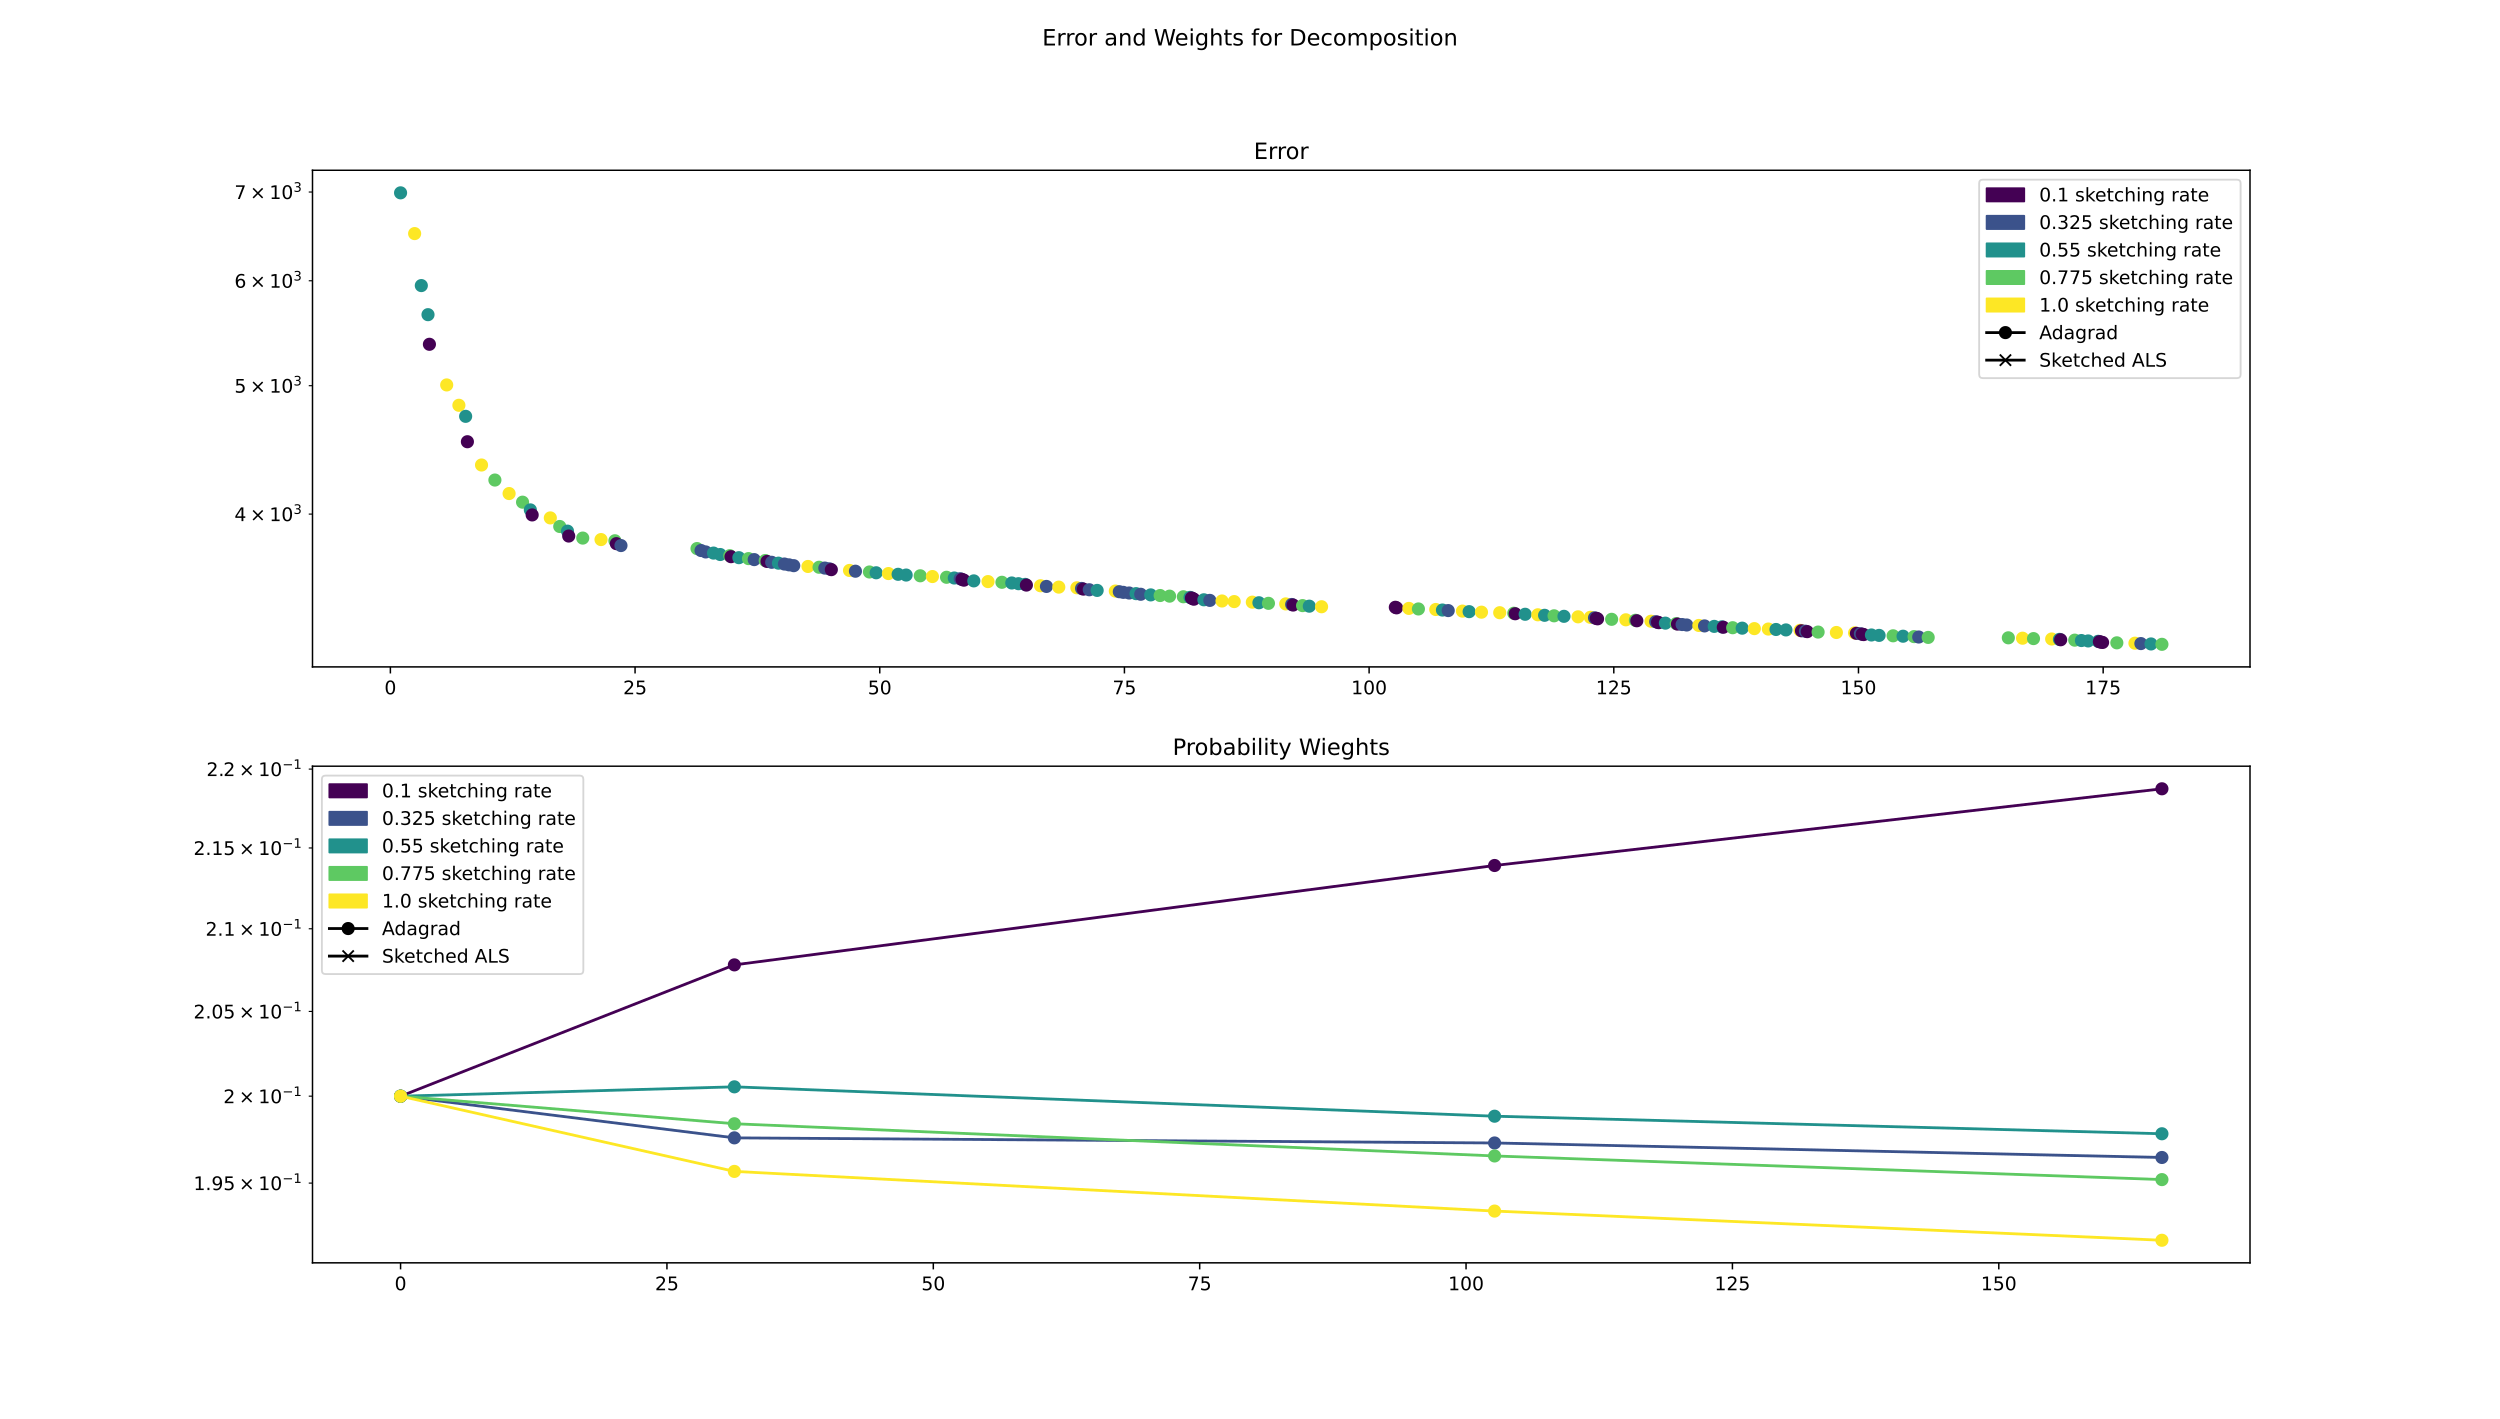 <?xml version="1.0" encoding="utf-8" standalone="no"?>
<!DOCTYPE svg PUBLIC "-//W3C//DTD SVG 1.1//EN"
  "http://www.w3.org/Graphics/SVG/1.1/DTD/svg11.dtd">
<!-- Created with matplotlib (https://matplotlib.org/) -->
<svg height="756pt" version="1.1" viewBox="0 0 1332 756" width="1332pt" xmlns="http://www.w3.org/2000/svg" xmlns:xlink="http://www.w3.org/1999/xlink">
 <defs>
  <style type="text/css">
*{stroke-linecap:butt;stroke-linejoin:round;}
  </style>
 </defs>
 <g id="figure_1">
  <g id="patch_1">
   <path d="M 0 756 
L 1332 756 
L 1332 0 
L 0 0 
z
" style="fill:#ffffff;"/>
  </g>
  <g id="axes_1">
   <g id="patch_2">
    <path d="M 166.5 355.32 
L 1198.8 355.32 
L 1198.8 90.72 
L 166.5 90.72 
z
" style="fill:#ffffff;"/>
   </g>
   <g id="PathCollection_1">
    <defs>
     <path d="M 0 3 
C 0.796 3 1.559 2.684 2.121 2.121 
C 2.684 1.559 3 0.796 3 0 
C 3 -0.796 2.684 -1.559 2.121 -2.121 
C 1.559 -2.684 0.796 -3 0 -3 
C -0.796 -3 -1.559 -2.684 -2.121 -2.121 
C -2.684 -1.559 -3 -0.796 -3 0 
C -3 0.796 -2.684 1.559 -2.121 2.121 
C -1.559 2.684 -0.796 3 0 3 
z
" id="m915d1fdcbb" style="stroke:#21918c;"/>
    </defs>
    <g clip-path="url(#p848c96f773)">
     <use style="fill:#21918c;stroke:#21918c;" x="213.423" xlink:href="#m915d1fdcbb" y="102.747"/>
    </g>
   </g>
   <g id="PathCollection_2">
    <defs>
     <path d="M 0 3 
C 0.796 3 1.559 2.684 2.121 2.121 
C 2.684 1.559 3 0.796 3 0 
C 3 -0.796 2.684 -1.559 2.121 -2.121 
C 1.559 -2.684 0.796 -3 0 -3 
C -0.796 -3 -1.559 -2.684 -2.121 -2.121 
C -2.684 -1.559 -3 -0.796 -3 0 
C -3 0.796 -2.684 1.559 -2.121 2.121 
C -1.559 2.684 -0.796 3 0 3 
z
" id="m12ac5cab13" style="stroke:#fde725;"/>
    </defs>
    <g clip-path="url(#p848c96f773)">
     <use style="fill:#fde725;stroke:#fde725;" x="220.917" xlink:href="#m12ac5cab13" y="124.453"/>
    </g>
   </g>
   <g id="PathCollection_3">
    <g clip-path="url(#p848c96f773)">
     <use style="fill:#21918c;stroke:#21918c;" x="224.479" xlink:href="#m915d1fdcbb" y="152.157"/>
    </g>
   </g>
   <g id="PathCollection_4">
    <g clip-path="url(#p848c96f773)">
     <use style="fill:#21918c;stroke:#21918c;" x="228.041" xlink:href="#m915d1fdcbb" y="167.655"/>
    </g>
   </g>
   <g id="PathCollection_5">
    <defs>
     <path d="M 0 3 
C 0.796 3 1.559 2.684 2.121 2.121 
C 2.684 1.559 3 0.796 3 0 
C 3 -0.796 2.684 -1.559 2.121 -2.121 
C 1.559 -2.684 0.796 -3 0 -3 
C -0.796 -3 -1.559 -2.684 -2.121 -2.121 
C -2.684 -1.559 -3 -0.796 -3 0 
C -3 0.796 -2.684 1.559 -2.121 2.121 
C -1.559 2.684 -0.796 3 0 3 
z
" id="m6d43c592ea" style="stroke:#440154;"/>
    </defs>
    <g clip-path="url(#p848c96f773)">
     <use style="fill:#440154;stroke:#440154;" x="228.792" xlink:href="#m6d43c592ea" y="183.438"/>
    </g>
   </g>
   <g id="PathCollection_6">
    <g clip-path="url(#p848c96f773)">
     <use style="fill:#fde725;stroke:#fde725;" x="237.998" xlink:href="#m12ac5cab13" y="205.094"/>
    </g>
   </g>
   <g id="PathCollection_7">
    <g clip-path="url(#p848c96f773)">
     <use style="fill:#fde725;stroke:#fde725;" x="244.5" xlink:href="#m12ac5cab13" y="215.934"/>
    </g>
   </g>
   <g id="PathCollection_8">
    <g clip-path="url(#p848c96f773)">
     <use style="fill:#21918c;stroke:#21918c;" x="248.096" xlink:href="#m915d1fdcbb" y="221.823"/>
    </g>
   </g>
   <g id="PathCollection_9">
    <g clip-path="url(#p848c96f773)">
     <use style="fill:#440154;stroke:#440154;" x="249.032" xlink:href="#m6d43c592ea" y="235.353"/>
    </g>
   </g>
   <g id="PathCollection_10">
    <g clip-path="url(#p848c96f773)">
     <use style="fill:#fde725;stroke:#fde725;" x="256.558" xlink:href="#m12ac5cab13" y="247.756"/>
    </g>
   </g>
   <g id="PathCollection_11">
    <defs>
     <path d="M 0 3 
C 0.796 3 1.559 2.684 2.121 2.121 
C 2.684 1.559 3 0.796 3 0 
C 3 -0.796 2.684 -1.559 2.121 -2.121 
C 1.559 -2.684 0.796 -3 0 -3 
C -0.796 -3 -1.559 -2.684 -2.121 -2.121 
C -2.684 -1.559 -3 -0.796 -3 0 
C -3 0.796 -2.684 1.559 -2.121 2.121 
C -1.559 2.684 -0.796 3 0 3 
z
" id="mebe5effd73" style="stroke:#5ec962;"/>
    </defs>
    <g clip-path="url(#p848c96f773)">
     <use style="fill:#5ec962;stroke:#5ec962;" x="263.683" xlink:href="#mebe5effd73" y="255.766"/>
    </g>
   </g>
   <g id="PathCollection_12">
    <g clip-path="url(#p848c96f773)">
     <use style="fill:#fde725;stroke:#fde725;" x="271.244" xlink:href="#m12ac5cab13" y="262.961"/>
    </g>
   </g>
   <g id="PathCollection_13">
    <g clip-path="url(#p848c96f773)">
     <use style="fill:#5ec962;stroke:#5ec962;" x="278.421" xlink:href="#mebe5effd73" y="267.563"/>
    </g>
   </g>
   <g id="PathCollection_14">
    <g clip-path="url(#p848c96f773)">
     <use style="fill:#21918c;stroke:#21918c;" x="282.571" xlink:href="#m915d1fdcbb" y="271.672"/>
    </g>
   </g>
   <g id="PathCollection_15">
    <g clip-path="url(#p848c96f773)">
     <use style="fill:#440154;stroke:#440154;" x="283.536" xlink:href="#m6d43c592ea" y="274.351"/>
    </g>
   </g>
   <g id="PathCollection_16">
    <g clip-path="url(#p848c96f773)">
     <use style="fill:#fde725;stroke:#fde725;" x="293.209" xlink:href="#m12ac5cab13" y="275.942"/>
    </g>
   </g>
   <g id="PathCollection_17">
    <g clip-path="url(#p848c96f773)">
     <use style="fill:#5ec962;stroke:#5ec962;" x="298.23" xlink:href="#mebe5effd73" y="280.513"/>
    </g>
   </g>
   <g id="PathCollection_18">
    <g clip-path="url(#p848c96f773)">
     <use style="fill:#21918c;stroke:#21918c;" x="302.363" xlink:href="#m915d1fdcbb" y="282.986"/>
    </g>
   </g>
   <g id="PathCollection_19">
    <g clip-path="url(#p848c96f773)">
     <use style="fill:#440154;stroke:#440154;" x="303.01" xlink:href="#m6d43c592ea" y="285.6"/>
    </g>
   </g>
   <g id="PathCollection_20">
    <g clip-path="url(#p848c96f773)">
     <use style="fill:#5ec962;stroke:#5ec962;" x="310.491" xlink:href="#mebe5effd73" y="286.69"/>
    </g>
   </g>
   <g id="PathCollection_21">
    <g clip-path="url(#p848c96f773)">
     <use style="fill:#fde725;stroke:#fde725;" x="320.223" xlink:href="#m12ac5cab13" y="287.483"/>
    </g>
   </g>
   <g id="PathCollection_22">
    <g clip-path="url(#p848c96f773)">
     <use style="fill:#5ec962;stroke:#5ec962;" x="327.626" xlink:href="#mebe5effd73" y="288.12"/>
    </g>
   </g>
   <g id="PathCollection_23">
    <g clip-path="url(#p848c96f773)">
     <use style="fill:#440154;stroke:#440154;" x="328.393" xlink:href="#m6d43c592ea" y="289.65"/>
    </g>
   </g>
   <g id="PathCollection_24">
    <defs>
     <path d="M 0 3 
C 0.796 3 1.559 2.684 2.121 2.121 
C 2.684 1.559 3 0.796 3 0 
C 3 -0.796 2.684 -1.559 2.121 -2.121 
C 1.559 -2.684 0.796 -3 0 -3 
C -0.796 -3 -1.559 -2.684 -2.121 -2.121 
C -2.684 -1.559 -3 -0.796 -3 0 
C -3 0.796 -2.684 1.559 -2.121 2.121 
C -1.559 2.684 -0.796 3 0 3 
z
" id="ma41e33242f" style="stroke:#3b528b;"/>
    </defs>
    <g clip-path="url(#p848c96f773)">
     <use style="fill:#3b528b;stroke:#3b528b;" x="330.851" xlink:href="#ma41e33242f" y="290.67"/>
    </g>
   </g>
   <g id="PathCollection_25">
    <g clip-path="url(#p848c96f773)">
     <use style="fill:#5ec962;stroke:#5ec962;" x="371.368" xlink:href="#mebe5effd73" y="292.273"/>
    </g>
   </g>
   <g id="PathCollection_26">
    <g clip-path="url(#p848c96f773)">
     <use style="fill:#3b528b;stroke:#3b528b;" x="373.514" xlink:href="#ma41e33242f" y="293.321"/>
    </g>
   </g>
   <g id="PathCollection_27">
    <g clip-path="url(#p848c96f773)">
     <use style="fill:#3b528b;stroke:#3b528b;" x="376.009" xlink:href="#ma41e33242f" y="294.071"/>
    </g>
   </g>
   <g id="PathCollection_28">
    <g clip-path="url(#p848c96f773)">
     <use style="fill:#21918c;stroke:#21918c;" x="380.164" xlink:href="#m915d1fdcbb" y="294.682"/>
    </g>
   </g>
   <g id="PathCollection_29">
    <g clip-path="url(#p848c96f773)">
     <use style="fill:#21918c;stroke:#21918c;" x="383.726" xlink:href="#m915d1fdcbb" y="295.444"/>
    </g>
   </g>
   <g id="PathCollection_30">
    <g clip-path="url(#p848c96f773)">
     <use style="fill:#5ec962;stroke:#5ec962;" x="388.823" xlink:href="#mebe5effd73" y="296.059"/>
    </g>
   </g>
   <g id="PathCollection_31">
    <g clip-path="url(#p848c96f773)">
     <use style="fill:#440154;stroke:#440154;" x="389.486" xlink:href="#m6d43c592ea" y="296.598"/>
    </g>
   </g>
   <g id="PathCollection_32">
    <g clip-path="url(#p848c96f773)">
     <use style="fill:#21918c;stroke:#21918c;" x="393.673" xlink:href="#m915d1fdcbb" y="297.128"/>
    </g>
   </g>
   <g id="PathCollection_33">
    <g clip-path="url(#p848c96f773)">
     <use style="fill:#5ec962;stroke:#5ec962;" x="398.793" xlink:href="#mebe5effd73" y="297.624"/>
    </g>
   </g>
   <g id="PathCollection_34">
    <g clip-path="url(#p848c96f773)">
     <use style="fill:#3b528b;stroke:#3b528b;" x="401.843" xlink:href="#ma41e33242f" y="298.162"/>
    </g>
   </g>
   <g id="PathCollection_35">
    <g clip-path="url(#p848c96f773)">
     <use style="fill:#5ec962;stroke:#5ec962;" x="407.694" xlink:href="#mebe5effd73" y="298.645"/>
    </g>
   </g>
   <g id="PathCollection_36">
    <g clip-path="url(#p848c96f773)">
     <use style="fill:#440154;stroke:#440154;" x="408.672" xlink:href="#m6d43c592ea" y="299.134"/>
    </g>
   </g>
   <g id="PathCollection_37">
    <g clip-path="url(#p848c96f773)">
     <use style="fill:#3b528b;stroke:#3b528b;" x="411.151" xlink:href="#ma41e33242f" y="299.591"/>
    </g>
   </g>
   <g id="PathCollection_38">
    <g clip-path="url(#p848c96f773)">
     <use style="fill:#21918c;stroke:#21918c;" x="414.761" xlink:href="#m915d1fdcbb" y="300.054"/>
    </g>
   </g>
   <g id="PathCollection_39">
    <g clip-path="url(#p848c96f773)">
     <use style="fill:#3b528b;stroke:#3b528b;" x="417.934" xlink:href="#ma41e33242f" y="300.517"/>
    </g>
   </g>
   <g id="PathCollection_40">
    <g clip-path="url(#p848c96f773)">
     <use style="fill:#3b528b;stroke:#3b528b;" x="420.405" xlink:href="#ma41e33242f" y="300.956"/>
    </g>
   </g>
   <g id="PathCollection_41">
    <g clip-path="url(#p848c96f773)">
     <use style="fill:#3b528b;stroke:#3b528b;" x="422.898" xlink:href="#ma41e33242f" y="301.386"/>
    </g>
   </g>
   <g id="PathCollection_42">
    <g clip-path="url(#p848c96f773)">
     <use style="fill:#fde725;stroke:#fde725;" x="430.492" xlink:href="#m12ac5cab13" y="301.812"/>
    </g>
   </g>
   <g id="PathCollection_43">
    <g clip-path="url(#p848c96f773)">
     <use style="fill:#5ec962;stroke:#5ec962;" x="436.395" xlink:href="#mebe5effd73" y="302.232"/>
    </g>
   </g>
   <g id="PathCollection_44">
    <g clip-path="url(#p848c96f773)">
     <use style="fill:#3b528b;stroke:#3b528b;" x="439.469" xlink:href="#ma41e33242f" y="302.668"/>
    </g>
   </g>
   <g id="PathCollection_45">
    <g clip-path="url(#p848c96f773)">
     <use style="fill:#3b528b;stroke:#3b528b;" x="441.942" xlink:href="#ma41e33242f" y="303.082"/>
    </g>
   </g>
   <g id="PathCollection_46">
    <g clip-path="url(#p848c96f773)">
     <use style="fill:#440154;stroke:#440154;" x="442.936" xlink:href="#m6d43c592ea" y="303.506"/>
    </g>
   </g>
   <g id="PathCollection_47">
    <g clip-path="url(#p848c96f773)">
     <use style="fill:#fde725;stroke:#fde725;" x="452.62" xlink:href="#m12ac5cab13" y="303.927"/>
    </g>
   </g>
   <g id="PathCollection_48">
    <g clip-path="url(#p848c96f773)">
     <use style="fill:#3b528b;stroke:#3b528b;" x="455.78" xlink:href="#ma41e33242f" y="304.342"/>
    </g>
   </g>
   <g id="PathCollection_49">
    <g clip-path="url(#p848c96f773)">
     <use style="fill:#5ec962;stroke:#5ec962;" x="463.243" xlink:href="#mebe5effd73" y="304.754"/>
    </g>
   </g>
   <g id="PathCollection_50">
    <g clip-path="url(#p848c96f773)">
     <use style="fill:#21918c;stroke:#21918c;" x="466.822" xlink:href="#m915d1fdcbb" y="305.174"/>
    </g>
   </g>
   <g id="PathCollection_51">
    <g clip-path="url(#p848c96f773)">
     <use style="fill:#fde725;stroke:#fde725;" x="473.362" xlink:href="#m12ac5cab13" y="305.587"/>
    </g>
   </g>
   <g id="PathCollection_52">
    <g clip-path="url(#p848c96f773)">
     <use style="fill:#21918c;stroke:#21918c;" x="478.519" xlink:href="#m915d1fdcbb" y="305.991"/>
    </g>
   </g>
   <g id="PathCollection_53">
    <g clip-path="url(#p848c96f773)">
     <use style="fill:#21918c;stroke:#21918c;" x="482.797" xlink:href="#m915d1fdcbb" y="306.385"/>
    </g>
   </g>
   <g id="PathCollection_54">
    <g clip-path="url(#p848c96f773)">
     <use style="fill:#5ec962;stroke:#5ec962;" x="490.297" xlink:href="#mebe5effd73" y="306.782"/>
    </g>
   </g>
   <g id="PathCollection_55">
    <g clip-path="url(#p848c96f773)">
     <use style="fill:#fde725;stroke:#fde725;" x="496.801" xlink:href="#m12ac5cab13" y="307.182"/>
    </g>
   </g>
   <g id="PathCollection_56">
    <g clip-path="url(#p848c96f773)">
     <use style="fill:#5ec962;stroke:#5ec962;" x="504.316" xlink:href="#mebe5effd73" y="307.575"/>
    </g>
   </g>
   <g id="PathCollection_57">
    <g clip-path="url(#p848c96f773)">
     <use style="fill:#21918c;stroke:#21918c;" x="508.444" xlink:href="#m915d1fdcbb" y="307.959"/>
    </g>
   </g>
   <g id="PathCollection_58">
    <g clip-path="url(#p848c96f773)">
     <use style="fill:#3b528b;stroke:#3b528b;" x="511.608" xlink:href="#ma41e33242f" y="308.347"/>
    </g>
   </g>
   <g id="PathCollection_59">
    <g clip-path="url(#p848c96f773)">
     <use style="fill:#440154;stroke:#440154;" x="512.587" xlink:href="#m6d43c592ea" y="308.73"/>
    </g>
   </g>
   <g id="PathCollection_60">
    <g clip-path="url(#p848c96f773)">
     <use style="fill:#440154;stroke:#440154;" x="513.575" xlink:href="#m6d43c592ea" y="309.114"/>
    </g>
   </g>
   <g id="PathCollection_61">
    <g clip-path="url(#p848c96f773)">
     <use style="fill:#21918c;stroke:#21918c;" x="518.837" xlink:href="#m915d1fdcbb" y="309.496"/>
    </g>
   </g>
   <g id="PathCollection_62">
    <g clip-path="url(#p848c96f773)">
     <use style="fill:#fde725;stroke:#fde725;" x="526.413" xlink:href="#m12ac5cab13" y="309.869"/>
    </g>
   </g>
   <g id="PathCollection_63">
    <g clip-path="url(#p848c96f773)">
     <use style="fill:#5ec962;stroke:#5ec962;" x="533.828" xlink:href="#mebe5effd73" y="310.245"/>
    </g>
   </g>
   <g id="PathCollection_64">
    <g clip-path="url(#p848c96f773)">
     <use style="fill:#21918c;stroke:#21918c;" x="539.075" xlink:href="#m915d1fdcbb" y="310.618"/>
    </g>
   </g>
   <g id="PathCollection_65">
    <g clip-path="url(#p848c96f773)">
     <use style="fill:#21918c;stroke:#21918c;" x="542.652" xlink:href="#m915d1fdcbb" y="310.992"/>
    </g>
   </g>
   <g id="PathCollection_66">
    <g clip-path="url(#p848c96f773)">
     <use style="fill:#21918c;stroke:#21918c;" x="546.21" xlink:href="#m915d1fdcbb" y="311.363"/>
    </g>
   </g>
   <g id="PathCollection_67">
    <g clip-path="url(#p848c96f773)">
     <use style="fill:#440154;stroke:#440154;" x="546.864" xlink:href="#m6d43c592ea" y="311.73"/>
    </g>
   </g>
   <g id="PathCollection_68">
    <g clip-path="url(#p848c96f773)">
     <use style="fill:#fde725;stroke:#fde725;" x="554.4" xlink:href="#m12ac5cab13" y="312.089"/>
    </g>
   </g>
   <g id="PathCollection_69">
    <g clip-path="url(#p848c96f773)">
     <use style="fill:#3b528b;stroke:#3b528b;" x="557.549" xlink:href="#ma41e33242f" y="312.452"/>
    </g>
   </g>
   <g id="PathCollection_70">
    <g clip-path="url(#p848c96f773)">
     <use style="fill:#fde725;stroke:#fde725;" x="564.125" xlink:href="#m12ac5cab13" y="312.813"/>
    </g>
   </g>
   <g id="PathCollection_71">
    <g clip-path="url(#p848c96f773)">
     <use style="fill:#fde725;stroke:#fde725;" x="573.758" xlink:href="#m12ac5cab13" y="313.172"/>
    </g>
   </g>
   <g id="PathCollection_72">
    <g clip-path="url(#p848c96f773)">
     <use style="fill:#3b528b;stroke:#3b528b;" x="576.25" xlink:href="#ma41e33242f" y="313.522"/>
    </g>
   </g>
   <g id="PathCollection_73">
    <g clip-path="url(#p848c96f773)">
     <use style="fill:#440154;stroke:#440154;" x="577.208" xlink:href="#m6d43c592ea" y="313.876"/>
    </g>
   </g>
   <g id="PathCollection_74">
    <g clip-path="url(#p848c96f773)">
     <use style="fill:#3b528b;stroke:#3b528b;" x="580.366" xlink:href="#ma41e33242f" y="314.227"/>
    </g>
   </g>
   <g id="PathCollection_75">
    <g clip-path="url(#p848c96f773)">
     <use style="fill:#21918c;stroke:#21918c;" x="584.56" xlink:href="#m915d1fdcbb" y="314.572"/>
    </g>
   </g>
   <g id="PathCollection_76">
    <g clip-path="url(#p848c96f773)">
     <use style="fill:#fde725;stroke:#fde725;" x="594.246" xlink:href="#m12ac5cab13" y="314.92"/>
    </g>
   </g>
   <g id="PathCollection_77">
    <g clip-path="url(#p848c96f773)">
     <use style="fill:#3b528b;stroke:#3b528b;" x="596.371" xlink:href="#ma41e33242f" y="315.266"/>
    </g>
   </g>
   <g id="PathCollection_78">
    <g clip-path="url(#p848c96f773)">
     <use style="fill:#3b528b;stroke:#3b528b;" x="598.501" xlink:href="#ma41e33242f" y="315.609"/>
    </g>
   </g>
   <g id="PathCollection_79">
    <g clip-path="url(#p848c96f773)">
     <use style="fill:#3b528b;stroke:#3b528b;" x="601.606" xlink:href="#ma41e33242f" y="315.95"/>
    </g>
   </g>
   <g id="PathCollection_80">
    <g clip-path="url(#p848c96f773)">
     <use style="fill:#21918c;stroke:#21918c;" x="605.292" xlink:href="#m915d1fdcbb" y="316.291"/>
    </g>
   </g>
   <g id="PathCollection_81">
    <g clip-path="url(#p848c96f773)">
     <use style="fill:#3b528b;stroke:#3b528b;" x="607.777" xlink:href="#ma41e33242f" y="316.623"/>
    </g>
   </g>
   <g id="PathCollection_82">
    <g clip-path="url(#p848c96f773)">
     <use style="fill:#21918c;stroke:#21918c;" x="613.107" xlink:href="#m915d1fdcbb" y="316.959"/>
    </g>
   </g>
   <g id="PathCollection_83">
    <g clip-path="url(#p848c96f773)">
     <use style="fill:#5ec962;stroke:#5ec962;" x="618.13" xlink:href="#mebe5effd73" y="317.293"/>
    </g>
   </g>
   <g id="PathCollection_84">
    <g clip-path="url(#p848c96f773)">
     <use style="fill:#5ec962;stroke:#5ec962;" x="623.153" xlink:href="#mebe5effd73" y="317.625"/>
    </g>
   </g>
   <g id="PathCollection_85">
    <g clip-path="url(#p848c96f773)">
     <use style="fill:#5ec962;stroke:#5ec962;" x="630.489" xlink:href="#mebe5effd73" y="317.954"/>
    </g>
   </g>
   <g id="PathCollection_86">
    <g clip-path="url(#p848c96f773)">
     <use style="fill:#21918c;stroke:#21918c;" x="634.054" xlink:href="#m915d1fdcbb" y="318.284"/>
    </g>
   </g>
   <g id="PathCollection_87">
    <g clip-path="url(#p848c96f773)">
     <use style="fill:#440154;stroke:#440154;" x="634.805" xlink:href="#m6d43c592ea" y="318.604"/>
    </g>
   </g>
   <g id="PathCollection_88">
    <g clip-path="url(#p848c96f773)">
     <use style="fill:#440154;stroke:#440154;" x="635.466" xlink:href="#m6d43c592ea" y="318.927"/>
    </g>
   </g>
   <g id="PathCollection_89">
    <g clip-path="url(#p848c96f773)">
     <use style="fill:#440154;stroke:#440154;" x="636.116" xlink:href="#m6d43c592ea" y="319.249"/>
    </g>
   </g>
   <g id="PathCollection_90">
    <g clip-path="url(#p848c96f773)">
     <use style="fill:#21918c;stroke:#21918c;" x="641.427" xlink:href="#m915d1fdcbb" y="319.569"/>
    </g>
   </g>
   <g id="PathCollection_91">
    <g clip-path="url(#p848c96f773)">
     <use style="fill:#3b528b;stroke:#3b528b;" x="644.601" xlink:href="#ma41e33242f" y="319.887"/>
    </g>
   </g>
   <g id="PathCollection_92">
    <g clip-path="url(#p848c96f773)">
     <use style="fill:#fde725;stroke:#fde725;" x="651.091" xlink:href="#m12ac5cab13" y="320.205"/>
    </g>
   </g>
   <g id="PathCollection_93">
    <g clip-path="url(#p848c96f773)">
     <use style="fill:#fde725;stroke:#fde725;" x="657.584" xlink:href="#m12ac5cab13" y="320.52"/>
    </g>
   </g>
   <g id="PathCollection_94">
    <g clip-path="url(#p848c96f773)">
     <use style="fill:#fde725;stroke:#fde725;" x="667.238" xlink:href="#m12ac5cab13" y="320.833"/>
    </g>
   </g>
   <g id="PathCollection_95">
    <g clip-path="url(#p848c96f773)">
     <use style="fill:#21918c;stroke:#21918c;" x="670.765" xlink:href="#m915d1fdcbb" y="321.145"/>
    </g>
   </g>
   <g id="PathCollection_96">
    <g clip-path="url(#p848c96f773)">
     <use style="fill:#5ec962;stroke:#5ec962;" x="675.83" xlink:href="#mebe5effd73" y="321.455"/>
    </g>
   </g>
   <g id="PathCollection_97">
    <g clip-path="url(#p848c96f773)">
     <use style="fill:#fde725;stroke:#fde725;" x="685.04" xlink:href="#m12ac5cab13" y="321.763"/>
    </g>
   </g>
   <g id="PathCollection_98">
    <g clip-path="url(#p848c96f773)">
     <use style="fill:#3b528b;stroke:#3b528b;" x="688.21" xlink:href="#ma41e33242f" y="322.068"/>
    </g>
   </g>
   <g id="PathCollection_99">
    <g clip-path="url(#p848c96f773)">
     <use style="fill:#440154;stroke:#440154;" x="688.97" xlink:href="#m6d43c592ea" y="322.366"/>
    </g>
   </g>
   <g id="PathCollection_100">
    <g clip-path="url(#p848c96f773)">
     <use style="fill:#5ec962;stroke:#5ec962;" x="694.011" xlink:href="#mebe5effd73" y="322.669"/>
    </g>
   </g>
   <g id="PathCollection_101">
    <g clip-path="url(#p848c96f773)">
     <use style="fill:#21918c;stroke:#21918c;" x="697.592" xlink:href="#m915d1fdcbb" y="322.971"/>
    </g>
   </g>
   <g id="PathCollection_102">
    <g clip-path="url(#p848c96f773)">
     <use style="fill:#fde725;stroke:#fde725;" x="704.133" xlink:href="#m12ac5cab13" y="323.27"/>
    </g>
   </g>
   <g id="PathCollection_103">
    <g clip-path="url(#p848c96f773)">
     <use style="fill:#440154;stroke:#440154;" x="743.428" xlink:href="#m6d43c592ea" y="323.563"/>
    </g>
   </g>
   <g id="PathCollection_104">
    <g clip-path="url(#p848c96f773)">
     <use style="fill:#440154;stroke:#440154;" x="744.088" xlink:href="#m6d43c592ea" y="323.86"/>
    </g>
   </g>
   <g id="PathCollection_105">
    <g clip-path="url(#p848c96f773)">
     <use style="fill:#fde725;stroke:#fde725;" x="750.642" xlink:href="#m12ac5cab13" y="324.156"/>
    </g>
   </g>
   <g id="PathCollection_106">
    <g clip-path="url(#p848c96f773)">
     <use style="fill:#5ec962;stroke:#5ec962;" x="755.731" xlink:href="#mebe5effd73" y="324.449"/>
    </g>
   </g>
   <g id="PathCollection_107">
    <g clip-path="url(#p848c96f773)">
     <use style="fill:#fde725;stroke:#fde725;" x="764.971" xlink:href="#m12ac5cab13" y="324.74"/>
    </g>
   </g>
   <g id="PathCollection_108">
    <g clip-path="url(#p848c96f773)">
     <use style="fill:#21918c;stroke:#21918c;" x="768.535" xlink:href="#m915d1fdcbb" y="325.03"/>
    </g>
   </g>
   <g id="PathCollection_109">
    <g clip-path="url(#p848c96f773)">
     <use style="fill:#3b528b;stroke:#3b528b;" x="771.605" xlink:href="#ma41e33242f" y="325.318"/>
    </g>
   </g>
   <g id="PathCollection_110">
    <g clip-path="url(#p848c96f773)">
     <use style="fill:#fde725;stroke:#fde725;" x="779.191" xlink:href="#m12ac5cab13" y="325.6"/>
    </g>
   </g>
   <g id="PathCollection_111">
    <g clip-path="url(#p848c96f773)">
     <use style="fill:#21918c;stroke:#21918c;" x="782.759" xlink:href="#m915d1fdcbb" y="325.885"/>
    </g>
   </g>
   <g id="PathCollection_112">
    <g clip-path="url(#p848c96f773)">
     <use style="fill:#fde725;stroke:#fde725;" x="789.335" xlink:href="#m12ac5cab13" y="326.169"/>
    </g>
   </g>
   <g id="PathCollection_113">
    <g clip-path="url(#p848c96f773)">
     <use style="fill:#fde725;stroke:#fde725;" x="799.046" xlink:href="#m12ac5cab13" y="326.451"/>
    </g>
   </g>
   <g id="PathCollection_114">
    <g clip-path="url(#p848c96f773)">
     <use style="fill:#5ec962;stroke:#5ec962;" x="806.537" xlink:href="#mebe5effd73" y="326.731"/>
    </g>
   </g>
   <g id="PathCollection_115">
    <g clip-path="url(#p848c96f773)">
     <use style="fill:#440154;stroke:#440154;" x="807.298" xlink:href="#m6d43c592ea" y="327.004"/>
    </g>
   </g>
   <g id="PathCollection_116">
    <g clip-path="url(#p848c96f773)">
     <use style="fill:#21918c;stroke:#21918c;" x="812.595" xlink:href="#m915d1fdcbb" y="327.282"/>
    </g>
   </g>
   <g id="PathCollection_117">
    <g clip-path="url(#p848c96f773)">
     <use style="fill:#fde725;stroke:#fde725;" x="819.379" xlink:href="#m12ac5cab13" y="327.558"/>
    </g>
   </g>
   <g id="PathCollection_118">
    <g clip-path="url(#p848c96f773)">
     <use style="fill:#21918c;stroke:#21918c;" x="822.958" xlink:href="#m915d1fdcbb" y="327.833"/>
    </g>
   </g>
   <g id="PathCollection_119">
    <g clip-path="url(#p848c96f773)">
     <use style="fill:#5ec962;stroke:#5ec962;" x="828.007" xlink:href="#mebe5effd73" y="328.106"/>
    </g>
   </g>
   <g id="PathCollection_120">
    <g clip-path="url(#p848c96f773)">
     <use style="fill:#21918c;stroke:#21918c;" x="833.285" xlink:href="#m915d1fdcbb" y="328.377"/>
    </g>
   </g>
   <g id="PathCollection_121">
    <g clip-path="url(#p848c96f773)">
     <use style="fill:#fde725;stroke:#fde725;" x="840.802" xlink:href="#m12ac5cab13" y="328.643"/>
    </g>
   </g>
   <g id="PathCollection_122">
    <g clip-path="url(#p848c96f773)">
     <use style="fill:#fde725;stroke:#fde725;" x="847.334" xlink:href="#m12ac5cab13" y="328.912"/>
    </g>
   </g>
   <g id="PathCollection_123">
    <g clip-path="url(#p848c96f773)">
     <use style="fill:#3b528b;stroke:#3b528b;" x="849.553" xlink:href="#ma41e33242f" y="329.179"/>
    </g>
   </g>
   <g id="PathCollection_124">
    <g clip-path="url(#p848c96f773)">
     <use style="fill:#440154;stroke:#440154;" x="850.523" xlink:href="#m6d43c592ea" y="329.445"/>
    </g>
   </g>
   <g id="PathCollection_125">
    <g clip-path="url(#p848c96f773)">
     <use style="fill:#440154;stroke:#440154;" x="851.185" xlink:href="#m6d43c592ea" y="329.709"/>
    </g>
   </g>
   <g id="PathCollection_126">
    <g clip-path="url(#p848c96f773)">
     <use style="fill:#5ec962;stroke:#5ec962;" x="858.673" xlink:href="#mebe5effd73" y="329.972"/>
    </g>
   </g>
   <g id="PathCollection_127">
    <g clip-path="url(#p848c96f773)">
     <use style="fill:#fde725;stroke:#fde725;" x="866.251" xlink:href="#m12ac5cab13" y="330.23"/>
    </g>
   </g>
   <g id="PathCollection_128">
    <g clip-path="url(#p848c96f773)">
     <use style="fill:#5ec962;stroke:#5ec962;" x="871.336" xlink:href="#mebe5effd73" y="330.491"/>
    </g>
   </g>
   <g id="PathCollection_129">
    <g clip-path="url(#p848c96f773)">
     <use style="fill:#440154;stroke:#440154;" x="872.099" xlink:href="#m6d43c592ea" y="330.745"/>
    </g>
   </g>
   <g id="PathCollection_130">
    <g clip-path="url(#p848c96f773)">
     <use style="fill:#fde725;stroke:#fde725;" x="879.663" xlink:href="#m12ac5cab13" y="330.999"/>
    </g>
   </g>
   <g id="PathCollection_131">
    <g clip-path="url(#p848c96f773)">
     <use style="fill:#3b528b;stroke:#3b528b;" x="882.148" xlink:href="#ma41e33242f" y="331.251"/>
    </g>
   </g>
   <g id="PathCollection_132">
    <g clip-path="url(#p848c96f773)">
     <use style="fill:#440154;stroke:#440154;" x="883.136" xlink:href="#m6d43c592ea" y="331.505"/>
    </g>
   </g>
   <g id="PathCollection_133">
    <g clip-path="url(#p848c96f773)">
     <use style="fill:#440154;stroke:#440154;" x="883.782" xlink:href="#m6d43c592ea" y="331.759"/>
    </g>
   </g>
   <g id="PathCollection_134">
    <g clip-path="url(#p848c96f773)">
     <use style="fill:#21918c;stroke:#21918c;" x="887.32" xlink:href="#m915d1fdcbb" y="332.011"/>
    </g>
   </g>
   <g id="PathCollection_135">
    <g clip-path="url(#p848c96f773)">
     <use style="fill:#5ec962;stroke:#5ec962;" x="893.1" xlink:href="#mebe5effd73" y="332.259"/>
    </g>
   </g>
   <g id="PathCollection_136">
    <g clip-path="url(#p848c96f773)">
     <use style="fill:#440154;stroke:#440154;" x="893.775" xlink:href="#m6d43c592ea" y="332.509"/>
    </g>
   </g>
   <g id="PathCollection_137">
    <g clip-path="url(#p848c96f773)">
     <use style="fill:#3b528b;stroke:#3b528b;" x="896.231" xlink:href="#ma41e33242f" y="332.754"/>
    </g>
   </g>
   <g id="PathCollection_138">
    <g clip-path="url(#p848c96f773)">
     <use style="fill:#3b528b;stroke:#3b528b;" x="898.672" xlink:href="#ma41e33242f" y="332.997"/>
    </g>
   </g>
   <g id="PathCollection_139">
    <g clip-path="url(#p848c96f773)">
     <use style="fill:#fde725;stroke:#fde725;" x="905.155" xlink:href="#m12ac5cab13" y="333.243"/>
    </g>
   </g>
   <g id="PathCollection_140">
    <g clip-path="url(#p848c96f773)">
     <use style="fill:#3b528b;stroke:#3b528b;" x="908.178" xlink:href="#ma41e33242f" y="333.489"/>
    </g>
   </g>
   <g id="PathCollection_141">
    <g clip-path="url(#p848c96f773)">
     <use style="fill:#21918c;stroke:#21918c;" x="913.338" xlink:href="#m915d1fdcbb" y="333.734"/>
    </g>
   </g>
   <g id="PathCollection_142">
    <g clip-path="url(#p848c96f773)">
     <use style="fill:#21918c;stroke:#21918c;" x="917.413" xlink:href="#m915d1fdcbb" y="333.972"/>
    </g>
   </g>
   <g id="PathCollection_143">
    <g clip-path="url(#p848c96f773)">
     <use style="fill:#440154;stroke:#440154;" x="918.167" xlink:href="#m6d43c592ea" y="334.206"/>
    </g>
   </g>
   <g id="PathCollection_144">
    <g clip-path="url(#p848c96f773)">
     <use style="fill:#5ec962;stroke:#5ec962;" x="923.171" xlink:href="#mebe5effd73" y="334.448"/>
    </g>
   </g>
   <g id="PathCollection_145">
    <g clip-path="url(#p848c96f773)">
     <use style="fill:#21918c;stroke:#21918c;" x="928.233" xlink:href="#m915d1fdcbb" y="334.688"/>
    </g>
   </g>
   <g id="PathCollection_146">
    <g clip-path="url(#p848c96f773)">
     <use style="fill:#fde725;stroke:#fde725;" x="934.718" xlink:href="#m12ac5cab13" y="334.926"/>
    </g>
   </g>
   <g id="PathCollection_147">
    <g clip-path="url(#p848c96f773)">
     <use style="fill:#fde725;stroke:#fde725;" x="942.175" xlink:href="#m12ac5cab13" y="335.158"/>
    </g>
   </g>
   <g id="PathCollection_148">
    <g clip-path="url(#p848c96f773)">
     <use style="fill:#21918c;stroke:#21918c;" x="946.255" xlink:href="#m915d1fdcbb" y="335.389"/>
    </g>
   </g>
   <g id="PathCollection_149">
    <g clip-path="url(#p848c96f773)">
     <use style="fill:#21918c;stroke:#21918c;" x="951.555" xlink:href="#m915d1fdcbb" y="335.623"/>
    </g>
   </g>
   <g id="PathCollection_150">
    <g clip-path="url(#p848c96f773)">
     <use style="fill:#fde725;stroke:#fde725;" x="959.066" xlink:href="#m12ac5cab13" y="335.852"/>
    </g>
   </g>
   <g id="PathCollection_151">
    <g clip-path="url(#p848c96f773)">
     <use style="fill:#440154;stroke:#440154;" x="959.821" xlink:href="#m6d43c592ea" y="336.076"/>
    </g>
   </g>
   <g id="PathCollection_152">
    <g clip-path="url(#p848c96f773)">
     <use style="fill:#3b528b;stroke:#3b528b;" x="961.94" xlink:href="#ma41e33242f" y="336.309"/>
    </g>
   </g>
   <g id="PathCollection_153">
    <g clip-path="url(#p848c96f773)">
     <use style="fill:#440154;stroke:#440154;" x="962.908" xlink:href="#m6d43c592ea" y="336.537"/>
    </g>
   </g>
   <g id="PathCollection_154">
    <g clip-path="url(#p848c96f773)">
     <use style="fill:#5ec962;stroke:#5ec962;" x="968.689" xlink:href="#mebe5effd73" y="336.763"/>
    </g>
   </g>
   <g id="PathCollection_155">
    <g clip-path="url(#p848c96f773)">
     <use style="fill:#fde725;stroke:#fde725;" x="978.431" xlink:href="#m12ac5cab13" y="336.991"/>
    </g>
   </g>
   <g id="PathCollection_156">
    <g clip-path="url(#p848c96f773)">
     <use style="fill:#fde725;stroke:#fde725;" x="988.13" xlink:href="#m12ac5cab13" y="337.217"/>
    </g>
   </g>
   <g id="PathCollection_157">
    <g clip-path="url(#p848c96f773)">
     <use style="fill:#440154;stroke:#440154;" x="989.097" xlink:href="#m6d43c592ea" y="337.441"/>
    </g>
   </g>
   <g id="PathCollection_158">
    <g clip-path="url(#p848c96f773)">
     <use style="fill:#3b528b;stroke:#3b528b;" x="991.217" xlink:href="#ma41e33242f" y="337.665"/>
    </g>
   </g>
   <g id="PathCollection_159">
    <g clip-path="url(#p848c96f773)">
     <use style="fill:#440154;stroke:#440154;" x="992.193" xlink:href="#m6d43c592ea" y="337.887"/>
    </g>
   </g>
   <g id="PathCollection_160">
    <g clip-path="url(#p848c96f773)">
     <use style="fill:#440154;stroke:#440154;" x="992.951" xlink:href="#m6d43c592ea" y="338.104"/>
    </g>
   </g>
   <g id="PathCollection_161">
    <g clip-path="url(#p848c96f773)">
     <use style="fill:#21918c;stroke:#21918c;" x="997.099" xlink:href="#m915d1fdcbb" y="338.321"/>
    </g>
   </g>
   <g id="PathCollection_162">
    <g clip-path="url(#p848c96f773)">
     <use style="fill:#21918c;stroke:#21918c;" x="1001.179" xlink:href="#m915d1fdcbb" y="338.537"/>
    </g>
   </g>
   <g id="PathCollection_163">
    <g clip-path="url(#p848c96f773)">
     <use style="fill:#5ec962;stroke:#5ec962;" x="1008.644" xlink:href="#mebe5effd73" y="338.756"/>
    </g>
   </g>
   <g id="PathCollection_164">
    <g clip-path="url(#p848c96f773)">
     <use style="fill:#21918c;stroke:#21918c;" x="1013.948" xlink:href="#m915d1fdcbb" y="338.974"/>
    </g>
   </g>
   <g id="PathCollection_165">
    <g clip-path="url(#p848c96f773)">
     <use style="fill:#5ec962;stroke:#5ec962;" x="1019.82" xlink:href="#mebe5effd73" y="339.186"/>
    </g>
   </g>
   <g id="PathCollection_166">
    <g clip-path="url(#p848c96f773)">
     <use style="fill:#3b528b;stroke:#3b528b;" x="1022.297" xlink:href="#ma41e33242f" y="339.397"/>
    </g>
   </g>
   <g id="PathCollection_167">
    <g clip-path="url(#p848c96f773)">
     <use style="fill:#5ec962;stroke:#5ec962;" x="1027.339" xlink:href="#mebe5effd73" y="339.614"/>
    </g>
   </g>
   <g id="PathCollection_168">
    <g clip-path="url(#p848c96f773)">
     <use style="fill:#5ec962;stroke:#5ec962;" x="1070.04" xlink:href="#mebe5effd73" y="339.827"/>
    </g>
   </g>
   <g id="PathCollection_169">
    <g clip-path="url(#p848c96f773)">
     <use style="fill:#fde725;stroke:#fde725;" x="1077.617" xlink:href="#m12ac5cab13" y="340.036"/>
    </g>
   </g>
   <g id="PathCollection_170">
    <g clip-path="url(#p848c96f773)">
     <use style="fill:#5ec962;stroke:#5ec962;" x="1083.448" xlink:href="#mebe5effd73" y="340.244"/>
    </g>
   </g>
   <g id="PathCollection_171">
    <g clip-path="url(#p848c96f773)">
     <use style="fill:#fde725;stroke:#fde725;" x="1093.126" xlink:href="#m12ac5cab13" y="340.454"/>
    </g>
   </g>
   <g id="PathCollection_172">
    <g clip-path="url(#p848c96f773)">
     <use style="fill:#21918c;stroke:#21918c;" x="1097.26" xlink:href="#m915d1fdcbb" y="340.66"/>
    </g>
   </g>
   <g id="PathCollection_173">
    <g clip-path="url(#p848c96f773)">
     <use style="fill:#440154;stroke:#440154;" x="1097.927" xlink:href="#m6d43c592ea" y="340.864"/>
    </g>
   </g>
   <g id="PathCollection_174">
    <g clip-path="url(#p848c96f773)">
     <use style="fill:#5ec962;stroke:#5ec962;" x="1105.418" xlink:href="#mebe5effd73" y="341.074"/>
    </g>
   </g>
   <g id="PathCollection_175">
    <g clip-path="url(#p848c96f773)">
     <use style="fill:#21918c;stroke:#21918c;" x="1108.988" xlink:href="#m915d1fdcbb" y="341.283"/>
    </g>
   </g>
   <g id="PathCollection_176">
    <g clip-path="url(#p848c96f773)">
     <use style="fill:#21918c;stroke:#21918c;" x="1112.572" xlink:href="#m915d1fdcbb" y="341.49"/>
    </g>
   </g>
   <g id="PathCollection_177">
    <g clip-path="url(#p848c96f773)">
     <use style="fill:#21918c;stroke:#21918c;" x="1117.89" xlink:href="#m915d1fdcbb" y="341.696"/>
    </g>
   </g>
   <g id="PathCollection_178">
    <g clip-path="url(#p848c96f773)">
     <use style="fill:#440154;stroke:#440154;" x="1118.543" xlink:href="#m6d43c592ea" y="341.9"/>
    </g>
   </g>
   <g id="PathCollection_179">
    <g clip-path="url(#p848c96f773)">
     <use style="fill:#440154;stroke:#440154;" x="1119.317" xlink:href="#m6d43c592ea" y="342.096"/>
    </g>
   </g>
   <g id="PathCollection_180">
    <g clip-path="url(#p848c96f773)">
     <use style="fill:#440154;stroke:#440154;" x="1120.263" xlink:href="#m6d43c592ea" y="342.299"/>
    </g>
   </g>
   <g id="PathCollection_181">
    <g clip-path="url(#p848c96f773)">
     <use style="fill:#5ec962;stroke:#5ec962;" x="1127.854" xlink:href="#mebe5effd73" y="342.5"/>
    </g>
   </g>
   <g id="PathCollection_182">
    <g clip-path="url(#p848c96f773)">
     <use style="fill:#fde725;stroke:#fde725;" x="1137.494" xlink:href="#m12ac5cab13" y="342.7"/>
    </g>
   </g>
   <g id="PathCollection_183">
    <g clip-path="url(#p848c96f773)">
     <use style="fill:#3b528b;stroke:#3b528b;" x="1140.668" xlink:href="#ma41e33242f" y="342.9"/>
    </g>
   </g>
   <g id="PathCollection_184">
    <g clip-path="url(#p848c96f773)">
     <use style="fill:#21918c;stroke:#21918c;" x="1146.064" xlink:href="#m915d1fdcbb" y="343.098"/>
    </g>
   </g>
   <g id="PathCollection_185">
    <g clip-path="url(#p848c96f773)">
     <use style="fill:#5ec962;stroke:#5ec962;" x="1151.877" xlink:href="#mebe5effd73" y="343.293"/>
    </g>
   </g>
   <g id="matplotlib.axis_1">
    <g id="xtick_1">
     <g id="line2d_1">
      <defs>
       <path d="M 0 0 
L 0 3.5 
" id="mbf1262e2db" style="stroke:#000000;stroke-width:0.8;"/>
      </defs>
      <g>
       <use style="stroke:#000000;stroke-width:0.8;" x="207.994" xlink:href="#mbf1262e2db" y="355.32"/>
      </g>
     </g>
     <g id="text_1">
      <!-- 0 -->
      <defs>
       <path d="M 31.781 66.406 
Q 24.172 66.406 20.328 58.906 
Q 16.5 51.422 16.5 36.375 
Q 16.5 21.391 20.328 13.891 
Q 24.172 6.391 31.781 6.391 
Q 39.453 6.391 43.281 13.891 
Q 47.125 21.391 47.125 36.375 
Q 47.125 51.422 43.281 58.906 
Q 39.453 66.406 31.781 66.406 
z
M 31.781 74.219 
Q 44.047 74.219 50.516 64.516 
Q 56.984 54.828 56.984 36.375 
Q 56.984 17.969 50.516 8.266 
Q 44.047 -1.422 31.781 -1.422 
Q 19.531 -1.422 13.062 8.266 
Q 6.594 17.969 6.594 36.375 
Q 6.594 54.828 13.062 64.516 
Q 19.531 74.219 31.781 74.219 
z
" id="DejaVuSans-48"/>
      </defs>
      <g transform="translate(204.813 369.918)scale(0.1 -0.1)">
       <use xlink:href="#DejaVuSans-48"/>
      </g>
     </g>
    </g>
    <g id="xtick_2">
     <g id="line2d_2">
      <g>
       <use style="stroke:#000000;stroke-width:0.8;" x="338.361" xlink:href="#mbf1262e2db" y="355.32"/>
      </g>
     </g>
     <g id="text_2">
      <!-- 25 -->
      <defs>
       <path d="M 19.188 8.297 
L 53.609 8.297 
L 53.609 0 
L 7.328 0 
L 7.328 8.297 
Q 12.938 14.109 22.625 23.891 
Q 32.328 33.688 34.812 36.531 
Q 39.547 41.844 41.422 45.531 
Q 43.312 49.219 43.312 52.781 
Q 43.312 58.594 39.234 62.25 
Q 35.156 65.922 28.609 65.922 
Q 23.969 65.922 18.812 64.312 
Q 13.672 62.703 7.812 59.422 
L 7.812 69.391 
Q 13.766 71.781 18.938 73 
Q 24.125 74.219 28.422 74.219 
Q 39.75 74.219 46.484 68.547 
Q 53.219 62.891 53.219 53.422 
Q 53.219 48.922 51.531 44.891 
Q 49.859 40.875 45.406 35.406 
Q 44.188 33.984 37.641 27.219 
Q 31.109 20.453 19.188 8.297 
z
" id="DejaVuSans-50"/>
       <path d="M 10.797 72.906 
L 49.516 72.906 
L 49.516 64.594 
L 19.828 64.594 
L 19.828 46.734 
Q 21.969 47.469 24.109 47.828 
Q 26.266 48.188 28.422 48.188 
Q 40.625 48.188 47.75 41.5 
Q 54.891 34.812 54.891 23.391 
Q 54.891 11.625 47.562 5.094 
Q 40.234 -1.422 26.906 -1.422 
Q 22.312 -1.422 17.547 -0.641 
Q 12.797 0.141 7.719 1.703 
L 7.719 11.625 
Q 12.109 9.234 16.797 8.062 
Q 21.484 6.891 26.703 6.891 
Q 35.156 6.891 40.078 11.328 
Q 45.016 15.766 45.016 23.391 
Q 45.016 31 40.078 35.438 
Q 35.156 39.891 26.703 39.891 
Q 22.75 39.891 18.812 39.016 
Q 14.891 38.141 10.797 36.281 
z
" id="DejaVuSans-53"/>
      </defs>
      <g transform="translate(331.998 369.918)scale(0.1 -0.1)">
       <use xlink:href="#DejaVuSans-50"/>
       <use x="63.623" xlink:href="#DejaVuSans-53"/>
      </g>
     </g>
    </g>
    <g id="xtick_3">
     <g id="line2d_3">
      <g>
       <use style="stroke:#000000;stroke-width:0.8;" x="468.728" xlink:href="#mbf1262e2db" y="355.32"/>
      </g>
     </g>
     <g id="text_3">
      <!-- 50 -->
      <g transform="translate(462.365 369.918)scale(0.1 -0.1)">
       <use xlink:href="#DejaVuSans-53"/>
       <use x="63.623" xlink:href="#DejaVuSans-48"/>
      </g>
     </g>
    </g>
    <g id="xtick_4">
     <g id="line2d_4">
      <g>
       <use style="stroke:#000000;stroke-width:0.8;" x="599.095" xlink:href="#mbf1262e2db" y="355.32"/>
      </g>
     </g>
     <g id="text_4">
      <!-- 75 -->
      <defs>
       <path d="M 8.203 72.906 
L 55.078 72.906 
L 55.078 68.703 
L 28.609 0 
L 18.312 0 
L 43.219 64.594 
L 8.203 64.594 
z
" id="DejaVuSans-55"/>
      </defs>
      <g transform="translate(592.732 369.918)scale(0.1 -0.1)">
       <use xlink:href="#DejaVuSans-55"/>
       <use x="63.623" xlink:href="#DejaVuSans-53"/>
      </g>
     </g>
    </g>
    <g id="xtick_5">
     <g id="line2d_5">
      <g>
       <use style="stroke:#000000;stroke-width:0.8;" x="729.462" xlink:href="#mbf1262e2db" y="355.32"/>
      </g>
     </g>
     <g id="text_5">
      <!-- 100 -->
      <defs>
       <path d="M 12.406 8.297 
L 28.516 8.297 
L 28.516 63.922 
L 10.984 60.406 
L 10.984 69.391 
L 28.422 72.906 
L 38.281 72.906 
L 38.281 8.297 
L 54.391 8.297 
L 54.391 0 
L 12.406 0 
z
" id="DejaVuSans-49"/>
      </defs>
      <g transform="translate(719.918 369.918)scale(0.1 -0.1)">
       <use xlink:href="#DejaVuSans-49"/>
       <use x="63.623" xlink:href="#DejaVuSans-48"/>
       <use x="127.246" xlink:href="#DejaVuSans-48"/>
      </g>
     </g>
    </g>
    <g id="xtick_6">
     <g id="line2d_6">
      <g>
       <use style="stroke:#000000;stroke-width:0.8;" x="859.829" xlink:href="#mbf1262e2db" y="355.32"/>
      </g>
     </g>
     <g id="text_6">
      <!-- 125 -->
      <g transform="translate(850.285 369.918)scale(0.1 -0.1)">
       <use xlink:href="#DejaVuSans-49"/>
       <use x="63.623" xlink:href="#DejaVuSans-50"/>
       <use x="127.246" xlink:href="#DejaVuSans-53"/>
      </g>
     </g>
    </g>
    <g id="xtick_7">
     <g id="line2d_7">
      <g>
       <use style="stroke:#000000;stroke-width:0.8;" x="990.196" xlink:href="#mbf1262e2db" y="355.32"/>
      </g>
     </g>
     <g id="text_7">
      <!-- 150 -->
      <g transform="translate(980.652 369.918)scale(0.1 -0.1)">
       <use xlink:href="#DejaVuSans-49"/>
       <use x="63.623" xlink:href="#DejaVuSans-53"/>
       <use x="127.246" xlink:href="#DejaVuSans-48"/>
      </g>
     </g>
    </g>
    <g id="xtick_8">
     <g id="line2d_8">
      <g>
       <use style="stroke:#000000;stroke-width:0.8;" x="1120.563" xlink:href="#mbf1262e2db" y="355.32"/>
      </g>
     </g>
     <g id="text_8">
      <!-- 175 -->
      <g transform="translate(1111.019 369.918)scale(0.1 -0.1)">
       <use xlink:href="#DejaVuSans-49"/>
       <use x="63.623" xlink:href="#DejaVuSans-55"/>
       <use x="127.246" xlink:href="#DejaVuSans-53"/>
      </g>
     </g>
    </g>
   </g>
   <g id="matplotlib.axis_2">
    <g id="ytick_1">
     <g id="line2d_9">
      <defs>
       <path d="M 0 0 
L -2 0 
" id="md974cb1c08" style="stroke:#000000;stroke-width:0.6;"/>
      </defs>
      <g>
       <use style="stroke:#000000;stroke-width:0.6;" x="166.5" xlink:href="#md974cb1c08" y="273.922"/>
      </g>
     </g>
     <g id="text_9">
      <!-- $\mathdefault{4\times10^{3}}$ -->
      <defs>
       <path d="M 37.797 64.312 
L 12.891 25.391 
L 37.797 25.391 
z
M 35.203 72.906 
L 47.609 72.906 
L 47.609 25.391 
L 58.016 25.391 
L 58.016 17.188 
L 47.609 17.188 
L 47.609 0 
L 37.797 0 
L 37.797 17.188 
L 4.891 17.188 
L 4.891 26.703 
z
" id="DejaVuSans-52"/>
       <path d="M 70.125 53.719 
L 47.797 31.297 
L 70.125 8.984 
L 64.312 3.078 
L 41.891 25.484 
L 19.484 3.078 
L 13.719 8.984 
L 35.984 31.297 
L 13.719 53.719 
L 19.484 59.625 
L 41.891 37.203 
L 64.312 59.625 
z
" id="DejaVuSans-215"/>
       <path d="M 40.578 39.312 
Q 47.656 37.797 51.625 33 
Q 55.609 28.219 55.609 21.188 
Q 55.609 10.406 48.188 4.484 
Q 40.766 -1.422 27.094 -1.422 
Q 22.516 -1.422 17.656 -0.516 
Q 12.797 0.391 7.625 2.203 
L 7.625 11.719 
Q 11.719 9.328 16.594 8.109 
Q 21.484 6.891 26.812 6.891 
Q 36.078 6.891 40.938 10.547 
Q 45.797 14.203 45.797 21.188 
Q 45.797 27.641 41.281 31.266 
Q 36.766 34.906 28.719 34.906 
L 20.219 34.906 
L 20.219 43.016 
L 29.109 43.016 
Q 36.375 43.016 40.234 45.922 
Q 44.094 48.828 44.094 54.297 
Q 44.094 59.906 40.109 62.906 
Q 36.141 65.922 28.719 65.922 
Q 24.656 65.922 20.016 65.031 
Q 15.375 64.156 9.812 62.312 
L 9.812 71.094 
Q 15.438 72.656 20.344 73.438 
Q 25.25 74.219 29.594 74.219 
Q 40.828 74.219 47.359 69.109 
Q 53.906 64.016 53.906 55.328 
Q 53.906 49.266 50.438 45.094 
Q 46.969 40.922 40.578 39.312 
z
" id="DejaVuSans-51"/>
      </defs>
      <g transform="translate(124.9 277.722)scale(0.1 -0.1)">
       <use transform="translate(0 0.766)" xlink:href="#DejaVuSans-52"/>
       <use transform="translate(83.105 0.766)" xlink:href="#DejaVuSans-215"/>
       <use transform="translate(186.377 0.766)" xlink:href="#DejaVuSans-49"/>
       <use transform="translate(250 0.766)" xlink:href="#DejaVuSans-48"/>
       <use transform="translate(314.58 39.047)scale(0.7)" xlink:href="#DejaVuSans-51"/>
      </g>
     </g>
    </g>
    <g id="ytick_2">
     <g id="line2d_10">
      <g>
       <use style="stroke:#000000;stroke-width:0.6;" x="166.5" xlink:href="#md974cb1c08" y="205.494"/>
      </g>
     </g>
     <g id="text_10">
      <!-- $\mathdefault{5\times10^{3}}$ -->
      <g transform="translate(124.9 209.293)scale(0.1 -0.1)">
       <use transform="translate(0 0.766)" xlink:href="#DejaVuSans-53"/>
       <use transform="translate(83.105 0.766)" xlink:href="#DejaVuSans-215"/>
       <use transform="translate(186.377 0.766)" xlink:href="#DejaVuSans-49"/>
       <use transform="translate(250 0.766)" xlink:href="#DejaVuSans-48"/>
       <use transform="translate(314.58 39.047)scale(0.7)" xlink:href="#DejaVuSans-51"/>
      </g>
     </g>
    </g>
    <g id="ytick_3">
     <g id="line2d_11">
      <g>
       <use style="stroke:#000000;stroke-width:0.6;" x="166.5" xlink:href="#md974cb1c08" y="149.583"/>
      </g>
     </g>
     <g id="text_11">
      <!-- $\mathdefault{6\times10^{3}}$ -->
      <defs>
       <path d="M 33.016 40.375 
Q 26.375 40.375 22.484 35.828 
Q 18.609 31.297 18.609 23.391 
Q 18.609 15.531 22.484 10.953 
Q 26.375 6.391 33.016 6.391 
Q 39.656 6.391 43.531 10.953 
Q 47.406 15.531 47.406 23.391 
Q 47.406 31.297 43.531 35.828 
Q 39.656 40.375 33.016 40.375 
z
M 52.594 71.297 
L 52.594 62.312 
Q 48.875 64.062 45.094 64.984 
Q 41.312 65.922 37.594 65.922 
Q 27.828 65.922 22.672 59.328 
Q 17.531 52.734 16.797 39.406 
Q 19.672 43.656 24.016 45.922 
Q 28.375 48.188 33.594 48.188 
Q 44.578 48.188 50.953 41.516 
Q 57.328 34.859 57.328 23.391 
Q 57.328 12.156 50.688 5.359 
Q 44.047 -1.422 33.016 -1.422 
Q 20.359 -1.422 13.672 8.266 
Q 6.984 17.969 6.984 36.375 
Q 6.984 53.656 15.188 63.938 
Q 23.391 74.219 37.203 74.219 
Q 40.922 74.219 44.703 73.484 
Q 48.484 72.75 52.594 71.297 
z
" id="DejaVuSans-54"/>
      </defs>
      <g transform="translate(124.9 153.383)scale(0.1 -0.1)">
       <use transform="translate(0 0.766)" xlink:href="#DejaVuSans-54"/>
       <use transform="translate(83.105 0.766)" xlink:href="#DejaVuSans-215"/>
       <use transform="translate(186.377 0.766)" xlink:href="#DejaVuSans-49"/>
       <use transform="translate(250 0.766)" xlink:href="#DejaVuSans-48"/>
       <use transform="translate(314.58 39.047)scale(0.7)" xlink:href="#DejaVuSans-51"/>
      </g>
     </g>
    </g>
    <g id="ytick_4">
     <g id="line2d_12">
      <g>
       <use style="stroke:#000000;stroke-width:0.6;" x="166.5" xlink:href="#md974cb1c08" y="102.312"/>
      </g>
     </g>
     <g id="text_12">
      <!-- $\mathdefault{7\times10^{3}}$ -->
      <g transform="translate(124.9 106.111)scale(0.1 -0.1)">
       <use transform="translate(0 0.766)" xlink:href="#DejaVuSans-55"/>
       <use transform="translate(83.105 0.766)" xlink:href="#DejaVuSans-215"/>
       <use transform="translate(186.377 0.766)" xlink:href="#DejaVuSans-49"/>
       <use transform="translate(250 0.766)" xlink:href="#DejaVuSans-48"/>
       <use transform="translate(314.58 39.047)scale(0.7)" xlink:href="#DejaVuSans-51"/>
      </g>
     </g>
    </g>
   </g>
   <g id="patch_3">
    <path d="M 166.5 355.32 
L 166.5 90.72 
" style="fill:none;stroke:#000000;stroke-linecap:square;stroke-linejoin:miter;stroke-width:0.8;"/>
   </g>
   <g id="patch_4">
    <path d="M 1198.8 355.32 
L 1198.8 90.72 
" style="fill:none;stroke:#000000;stroke-linecap:square;stroke-linejoin:miter;stroke-width:0.8;"/>
   </g>
   <g id="patch_5">
    <path d="M 166.5 355.32 
L 1198.8 355.32 
" style="fill:none;stroke:#000000;stroke-linecap:square;stroke-linejoin:miter;stroke-width:0.8;"/>
   </g>
   <g id="patch_6">
    <path d="M 166.5 90.72 
L 1198.8 90.72 
" style="fill:none;stroke:#000000;stroke-linecap:square;stroke-linejoin:miter;stroke-width:0.8;"/>
   </g>
   <g id="text_13">
    <!-- Error -->
    <defs>
     <path d="M 9.812 72.906 
L 55.906 72.906 
L 55.906 64.594 
L 19.672 64.594 
L 19.672 43.016 
L 54.391 43.016 
L 54.391 34.719 
L 19.672 34.719 
L 19.672 8.297 
L 56.781 8.297 
L 56.781 0 
L 9.812 0 
z
" id="DejaVuSans-69"/>
     <path d="M 41.109 46.297 
Q 39.594 47.172 37.812 47.578 
Q 36.031 48 33.891 48 
Q 26.266 48 22.188 43.047 
Q 18.109 38.094 18.109 28.812 
L 18.109 0 
L 9.078 0 
L 9.078 54.688 
L 18.109 54.688 
L 18.109 46.188 
Q 20.953 51.172 25.484 53.578 
Q 30.031 56 36.531 56 
Q 37.453 56 38.578 55.875 
Q 39.703 55.766 41.062 55.516 
z
" id="DejaVuSans-114"/>
     <path d="M 30.609 48.391 
Q 23.391 48.391 19.188 42.75 
Q 14.984 37.109 14.984 27.297 
Q 14.984 17.484 19.156 11.844 
Q 23.344 6.203 30.609 6.203 
Q 37.797 6.203 41.984 11.859 
Q 46.188 17.531 46.188 27.297 
Q 46.188 37.016 41.984 42.703 
Q 37.797 48.391 30.609 48.391 
z
M 30.609 56 
Q 42.328 56 49.016 48.375 
Q 55.719 40.766 55.719 27.297 
Q 55.719 13.875 49.016 6.219 
Q 42.328 -1.422 30.609 -1.422 
Q 18.844 -1.422 12.172 6.219 
Q 5.516 13.875 5.516 27.297 
Q 5.516 40.766 12.172 48.375 
Q 18.844 56 30.609 56 
z
" id="DejaVuSans-111"/>
    </defs>
    <g transform="translate(668.028 84.72)scale(0.12 -0.12)">
     <use xlink:href="#DejaVuSans-69"/>
     <use x="63.184" xlink:href="#DejaVuSans-114"/>
     <use x="102.547" xlink:href="#DejaVuSans-114"/>
     <use x="141.41" xlink:href="#DejaVuSans-111"/>
     <use x="202.592" xlink:href="#DejaVuSans-114"/>
    </g>
   </g>
   <g id="legend_1">
    <g id="patch_7">
     <path d="M 1056.492 201.467 
L 1191.8 201.467 
Q 1193.8 201.467 1193.8 199.467 
L 1193.8 97.72 
Q 1193.8 95.72 1191.8 95.72 
L 1056.492 95.72 
Q 1054.492 95.72 1054.492 97.72 
L 1054.492 199.467 
Q 1054.492 201.467 1056.492 201.467 
z
" style="fill:#ffffff;opacity:0.8;stroke:#cccccc;stroke-linejoin:miter;"/>
    </g>
    <g id="patch_8">
     <path d="M 1058.492 107.318 
L 1078.492 107.318 
L 1078.492 100.318 
L 1058.492 100.318 
z
" style="fill:#440154;stroke:#440154;stroke-linejoin:miter;"/>
    </g>
    <g id="text_14">
     <!-- 0.1 sketching rate -->
     <defs>
      <path d="M 10.688 12.406 
L 21 12.406 
L 21 0 
L 10.688 0 
z
" id="DejaVuSans-46"/>
      <path id="DejaVuSans-32"/>
      <path d="M 44.281 53.078 
L 44.281 44.578 
Q 40.484 46.531 36.375 47.5 
Q 32.281 48.484 27.875 48.484 
Q 21.188 48.484 17.844 46.438 
Q 14.5 44.391 14.5 40.281 
Q 14.5 37.156 16.891 35.375 
Q 19.281 33.594 26.516 31.984 
L 29.594 31.297 
Q 39.156 29.25 43.188 25.516 
Q 47.219 21.781 47.219 15.094 
Q 47.219 7.469 41.188 3.016 
Q 35.156 -1.422 24.609 -1.422 
Q 20.219 -1.422 15.453 -0.562 
Q 10.688 0.297 5.422 2 
L 5.422 11.281 
Q 10.406 8.688 15.234 7.391 
Q 20.062 6.109 24.812 6.109 
Q 31.156 6.109 34.562 8.281 
Q 37.984 10.453 37.984 14.406 
Q 37.984 18.062 35.516 20.016 
Q 33.062 21.969 24.703 23.781 
L 21.578 24.516 
Q 13.234 26.266 9.516 29.906 
Q 5.812 33.547 5.812 39.891 
Q 5.812 47.609 11.281 51.797 
Q 16.75 56 26.812 56 
Q 31.781 56 36.172 55.266 
Q 40.578 54.547 44.281 53.078 
z
" id="DejaVuSans-115"/>
      <path d="M 9.078 75.984 
L 18.109 75.984 
L 18.109 31.109 
L 44.922 54.688 
L 56.391 54.688 
L 27.391 29.109 
L 57.625 0 
L 45.906 0 
L 18.109 26.703 
L 18.109 0 
L 9.078 0 
z
" id="DejaVuSans-107"/>
      <path d="M 56.203 29.594 
L 56.203 25.203 
L 14.891 25.203 
Q 15.484 15.922 20.484 11.062 
Q 25.484 6.203 34.422 6.203 
Q 39.594 6.203 44.453 7.469 
Q 49.312 8.734 54.109 11.281 
L 54.109 2.781 
Q 49.266 0.734 44.188 -0.344 
Q 39.109 -1.422 33.891 -1.422 
Q 20.797 -1.422 13.156 6.188 
Q 5.516 13.812 5.516 26.812 
Q 5.516 40.234 12.766 48.109 
Q 20.016 56 32.328 56 
Q 43.359 56 49.781 48.891 
Q 56.203 41.797 56.203 29.594 
z
M 47.219 32.234 
Q 47.125 39.594 43.094 43.984 
Q 39.062 48.391 32.422 48.391 
Q 24.906 48.391 20.391 44.141 
Q 15.875 39.891 15.188 32.172 
z
" id="DejaVuSans-101"/>
      <path d="M 18.312 70.219 
L 18.312 54.688 
L 36.812 54.688 
L 36.812 47.703 
L 18.312 47.703 
L 18.312 18.016 
Q 18.312 11.328 20.141 9.422 
Q 21.969 7.516 27.594 7.516 
L 36.812 7.516 
L 36.812 0 
L 27.594 0 
Q 17.188 0 13.234 3.875 
Q 9.281 7.766 9.281 18.016 
L 9.281 47.703 
L 2.688 47.703 
L 2.688 54.688 
L 9.281 54.688 
L 9.281 70.219 
z
" id="DejaVuSans-116"/>
      <path d="M 48.781 52.594 
L 48.781 44.188 
Q 44.969 46.297 41.141 47.344 
Q 37.312 48.391 33.406 48.391 
Q 24.656 48.391 19.812 42.844 
Q 14.984 37.312 14.984 27.297 
Q 14.984 17.281 19.812 11.734 
Q 24.656 6.203 33.406 6.203 
Q 37.312 6.203 41.141 7.25 
Q 44.969 8.297 48.781 10.406 
L 48.781 2.094 
Q 45.016 0.344 40.984 -0.531 
Q 36.969 -1.422 32.422 -1.422 
Q 20.062 -1.422 12.781 6.344 
Q 5.516 14.109 5.516 27.297 
Q 5.516 40.672 12.859 48.328 
Q 20.219 56 33.016 56 
Q 37.156 56 41.109 55.141 
Q 45.062 54.297 48.781 52.594 
z
" id="DejaVuSans-99"/>
      <path d="M 54.891 33.016 
L 54.891 0 
L 45.906 0 
L 45.906 32.719 
Q 45.906 40.484 42.875 44.328 
Q 39.844 48.188 33.797 48.188 
Q 26.516 48.188 22.312 43.547 
Q 18.109 38.922 18.109 30.906 
L 18.109 0 
L 9.078 0 
L 9.078 75.984 
L 18.109 75.984 
L 18.109 46.188 
Q 21.344 51.125 25.703 53.562 
Q 30.078 56 35.797 56 
Q 45.219 56 50.047 50.172 
Q 54.891 44.344 54.891 33.016 
z
" id="DejaVuSans-104"/>
      <path d="M 9.422 54.688 
L 18.406 54.688 
L 18.406 0 
L 9.422 0 
z
M 9.422 75.984 
L 18.406 75.984 
L 18.406 64.594 
L 9.422 64.594 
z
" id="DejaVuSans-105"/>
      <path d="M 54.891 33.016 
L 54.891 0 
L 45.906 0 
L 45.906 32.719 
Q 45.906 40.484 42.875 44.328 
Q 39.844 48.188 33.797 48.188 
Q 26.516 48.188 22.312 43.547 
Q 18.109 38.922 18.109 30.906 
L 18.109 0 
L 9.078 0 
L 9.078 54.688 
L 18.109 54.688 
L 18.109 46.188 
Q 21.344 51.125 25.703 53.562 
Q 30.078 56 35.797 56 
Q 45.219 56 50.047 50.172 
Q 54.891 44.344 54.891 33.016 
z
" id="DejaVuSans-110"/>
      <path d="M 45.406 27.984 
Q 45.406 37.75 41.375 43.109 
Q 37.359 48.484 30.078 48.484 
Q 22.859 48.484 18.828 43.109 
Q 14.797 37.75 14.797 27.984 
Q 14.797 18.266 18.828 12.891 
Q 22.859 7.516 30.078 7.516 
Q 37.359 7.516 41.375 12.891 
Q 45.406 18.266 45.406 27.984 
z
M 54.391 6.781 
Q 54.391 -7.172 48.188 -13.984 
Q 42 -20.797 29.203 -20.797 
Q 24.469 -20.797 20.266 -20.094 
Q 16.062 -19.391 12.109 -17.922 
L 12.109 -9.188 
Q 16.062 -11.328 19.922 -12.344 
Q 23.781 -13.375 27.781 -13.375 
Q 36.625 -13.375 41.016 -8.766 
Q 45.406 -4.156 45.406 5.172 
L 45.406 9.625 
Q 42.625 4.781 38.281 2.391 
Q 33.938 0 27.875 0 
Q 17.828 0 11.672 7.656 
Q 5.516 15.328 5.516 27.984 
Q 5.516 40.672 11.672 48.328 
Q 17.828 56 27.875 56 
Q 33.938 56 38.281 53.609 
Q 42.625 51.219 45.406 46.391 
L 45.406 54.688 
L 54.391 54.688 
z
" id="DejaVuSans-103"/>
      <path d="M 34.281 27.484 
Q 23.391 27.484 19.188 25 
Q 14.984 22.516 14.984 16.5 
Q 14.984 11.719 18.141 8.906 
Q 21.297 6.109 26.703 6.109 
Q 34.188 6.109 38.703 11.406 
Q 43.219 16.703 43.219 25.484 
L 43.219 27.484 
z
M 52.203 31.203 
L 52.203 0 
L 43.219 0 
L 43.219 8.297 
Q 40.141 3.328 35.547 0.953 
Q 30.953 -1.422 24.312 -1.422 
Q 15.922 -1.422 10.953 3.297 
Q 6 8.016 6 15.922 
Q 6 25.141 12.172 29.828 
Q 18.359 34.516 30.609 34.516 
L 43.219 34.516 
L 43.219 35.406 
Q 43.219 41.609 39.141 45 
Q 35.062 48.391 27.688 48.391 
Q 23 48.391 18.547 47.266 
Q 14.109 46.141 10.016 43.891 
L 10.016 52.203 
Q 14.938 54.109 19.578 55.047 
Q 24.219 56 28.609 56 
Q 40.484 56 46.344 49.844 
Q 52.203 43.703 52.203 31.203 
z
" id="DejaVuSans-97"/>
     </defs>
     <g transform="translate(1086.492 107.318)scale(0.1 -0.1)">
      <use xlink:href="#DejaVuSans-48"/>
      <use x="63.623" xlink:href="#DejaVuSans-46"/>
      <use x="95.41" xlink:href="#DejaVuSans-49"/>
      <use x="159.033" xlink:href="#DejaVuSans-32"/>
      <use x="190.82" xlink:href="#DejaVuSans-115"/>
      <use x="242.92" xlink:href="#DejaVuSans-107"/>
      <use x="297.205" xlink:href="#DejaVuSans-101"/>
      <use x="358.729" xlink:href="#DejaVuSans-116"/>
      <use x="397.938" xlink:href="#DejaVuSans-99"/>
      <use x="452.918" xlink:href="#DejaVuSans-104"/>
      <use x="516.297" xlink:href="#DejaVuSans-105"/>
      <use x="544.08" xlink:href="#DejaVuSans-110"/>
      <use x="607.459" xlink:href="#DejaVuSans-103"/>
      <use x="670.936" xlink:href="#DejaVuSans-32"/>
      <use x="702.723" xlink:href="#DejaVuSans-114"/>
      <use x="743.836" xlink:href="#DejaVuSans-97"/>
      <use x="805.115" xlink:href="#DejaVuSans-116"/>
      <use x="844.324" xlink:href="#DejaVuSans-101"/>
     </g>
    </g>
    <g id="patch_9">
     <path d="M 1058.492 121.997 
L 1078.492 121.997 
L 1078.492 114.997 
L 1058.492 114.997 
z
" style="fill:#3b528b;stroke:#3b528b;stroke-linejoin:miter;"/>
    </g>
    <g id="text_15">
     <!-- 0.325 sketching rate -->
     <g transform="translate(1086.492 121.997)scale(0.1 -0.1)">
      <use xlink:href="#DejaVuSans-48"/>
      <use x="63.623" xlink:href="#DejaVuSans-46"/>
      <use x="95.41" xlink:href="#DejaVuSans-51"/>
      <use x="159.033" xlink:href="#DejaVuSans-50"/>
      <use x="222.656" xlink:href="#DejaVuSans-53"/>
      <use x="286.279" xlink:href="#DejaVuSans-32"/>
      <use x="318.066" xlink:href="#DejaVuSans-115"/>
      <use x="370.166" xlink:href="#DejaVuSans-107"/>
      <use x="424.451" xlink:href="#DejaVuSans-101"/>
      <use x="485.975" xlink:href="#DejaVuSans-116"/>
      <use x="525.184" xlink:href="#DejaVuSans-99"/>
      <use x="580.164" xlink:href="#DejaVuSans-104"/>
      <use x="643.543" xlink:href="#DejaVuSans-105"/>
      <use x="671.326" xlink:href="#DejaVuSans-110"/>
      <use x="734.705" xlink:href="#DejaVuSans-103"/>
      <use x="798.182" xlink:href="#DejaVuSans-32"/>
      <use x="829.969" xlink:href="#DejaVuSans-114"/>
      <use x="871.082" xlink:href="#DejaVuSans-97"/>
      <use x="932.361" xlink:href="#DejaVuSans-116"/>
      <use x="971.57" xlink:href="#DejaVuSans-101"/>
     </g>
    </g>
    <g id="patch_10">
     <path d="M 1058.492 136.675 
L 1078.492 136.675 
L 1078.492 129.675 
L 1058.492 129.675 
z
" style="fill:#21918c;stroke:#21918c;stroke-linejoin:miter;"/>
    </g>
    <g id="text_16">
     <!-- 0.55 sketching rate -->
     <g transform="translate(1086.492 136.675)scale(0.1 -0.1)">
      <use xlink:href="#DejaVuSans-48"/>
      <use x="63.623" xlink:href="#DejaVuSans-46"/>
      <use x="95.41" xlink:href="#DejaVuSans-53"/>
      <use x="159.033" xlink:href="#DejaVuSans-53"/>
      <use x="222.656" xlink:href="#DejaVuSans-32"/>
      <use x="254.443" xlink:href="#DejaVuSans-115"/>
      <use x="306.543" xlink:href="#DejaVuSans-107"/>
      <use x="360.828" xlink:href="#DejaVuSans-101"/>
      <use x="422.352" xlink:href="#DejaVuSans-116"/>
      <use x="461.561" xlink:href="#DejaVuSans-99"/>
      <use x="516.541" xlink:href="#DejaVuSans-104"/>
      <use x="579.92" xlink:href="#DejaVuSans-105"/>
      <use x="607.703" xlink:href="#DejaVuSans-110"/>
      <use x="671.082" xlink:href="#DejaVuSans-103"/>
      <use x="734.559" xlink:href="#DejaVuSans-32"/>
      <use x="766.346" xlink:href="#DejaVuSans-114"/>
      <use x="807.459" xlink:href="#DejaVuSans-97"/>
      <use x="868.738" xlink:href="#DejaVuSans-116"/>
      <use x="907.947" xlink:href="#DejaVuSans-101"/>
     </g>
    </g>
    <g id="patch_11">
     <path d="M 1058.492 151.353 
L 1078.492 151.353 
L 1078.492 144.353 
L 1058.492 144.353 
z
" style="fill:#5ec962;stroke:#5ec962;stroke-linejoin:miter;"/>
    </g>
    <g id="text_17">
     <!-- 0.775 sketching rate -->
     <g transform="translate(1086.492 151.353)scale(0.1 -0.1)">
      <use xlink:href="#DejaVuSans-48"/>
      <use x="63.623" xlink:href="#DejaVuSans-46"/>
      <use x="95.41" xlink:href="#DejaVuSans-55"/>
      <use x="159.033" xlink:href="#DejaVuSans-55"/>
      <use x="222.656" xlink:href="#DejaVuSans-53"/>
      <use x="286.279" xlink:href="#DejaVuSans-32"/>
      <use x="318.066" xlink:href="#DejaVuSans-115"/>
      <use x="370.166" xlink:href="#DejaVuSans-107"/>
      <use x="424.451" xlink:href="#DejaVuSans-101"/>
      <use x="485.975" xlink:href="#DejaVuSans-116"/>
      <use x="525.184" xlink:href="#DejaVuSans-99"/>
      <use x="580.164" xlink:href="#DejaVuSans-104"/>
      <use x="643.543" xlink:href="#DejaVuSans-105"/>
      <use x="671.326" xlink:href="#DejaVuSans-110"/>
      <use x="734.705" xlink:href="#DejaVuSans-103"/>
      <use x="798.182" xlink:href="#DejaVuSans-32"/>
      <use x="829.969" xlink:href="#DejaVuSans-114"/>
      <use x="871.082" xlink:href="#DejaVuSans-97"/>
      <use x="932.361" xlink:href="#DejaVuSans-116"/>
      <use x="971.57" xlink:href="#DejaVuSans-101"/>
     </g>
    </g>
    <g id="patch_12">
     <path d="M 1058.492 166.031 
L 1078.492 166.031 
L 1078.492 159.031 
L 1058.492 159.031 
z
" style="fill:#fde725;stroke:#fde725;stroke-linejoin:miter;"/>
    </g>
    <g id="text_18">
     <!-- 1.0 sketching rate -->
     <g transform="translate(1086.492 166.031)scale(0.1 -0.1)">
      <use xlink:href="#DejaVuSans-49"/>
      <use x="63.623" xlink:href="#DejaVuSans-46"/>
      <use x="95.41" xlink:href="#DejaVuSans-48"/>
      <use x="159.033" xlink:href="#DejaVuSans-32"/>
      <use x="190.82" xlink:href="#DejaVuSans-115"/>
      <use x="242.92" xlink:href="#DejaVuSans-107"/>
      <use x="297.205" xlink:href="#DejaVuSans-101"/>
      <use x="358.729" xlink:href="#DejaVuSans-116"/>
      <use x="397.938" xlink:href="#DejaVuSans-99"/>
      <use x="452.918" xlink:href="#DejaVuSans-104"/>
      <use x="516.297" xlink:href="#DejaVuSans-105"/>
      <use x="544.08" xlink:href="#DejaVuSans-110"/>
      <use x="607.459" xlink:href="#DejaVuSans-103"/>
      <use x="670.936" xlink:href="#DejaVuSans-32"/>
      <use x="702.723" xlink:href="#DejaVuSans-114"/>
      <use x="743.836" xlink:href="#DejaVuSans-97"/>
      <use x="805.115" xlink:href="#DejaVuSans-116"/>
      <use x="844.324" xlink:href="#DejaVuSans-101"/>
     </g>
    </g>
    <g id="line2d_13">
     <path d="M 1058.492 177.209 
L 1078.492 177.209 
" style="fill:none;stroke:#000000;stroke-linecap:square;stroke-width:1.5;"/>
    </g>
    <g id="line2d_14">
     <defs>
      <path d="M 0 3 
C 0.796 3 1.559 2.684 2.121 2.121 
C 2.684 1.559 3 0.796 3 0 
C 3 -0.796 2.684 -1.559 2.121 -2.121 
C 1.559 -2.684 0.796 -3 0 -3 
C -0.796 -3 -1.559 -2.684 -2.121 -2.121 
C -2.684 -1.559 -3 -0.796 -3 0 
C -3 0.796 -2.684 1.559 -2.121 2.121 
C -1.559 2.684 -0.796 3 0 3 
z
" id="mb75b299087" style="stroke:#000000;"/>
     </defs>
     <g>
      <use style="stroke:#000000;" x="1068.492" xlink:href="#mb75b299087" y="177.209"/>
     </g>
    </g>
    <g id="text_19">
     <!-- Adagrad -->
     <defs>
      <path d="M 34.188 63.188 
L 20.797 26.906 
L 47.609 26.906 
z
M 28.609 72.906 
L 39.797 72.906 
L 67.578 0 
L 57.328 0 
L 50.688 18.703 
L 17.828 18.703 
L 11.188 0 
L 0.781 0 
z
" id="DejaVuSans-65"/>
      <path d="M 45.406 46.391 
L 45.406 75.984 
L 54.391 75.984 
L 54.391 0 
L 45.406 0 
L 45.406 8.203 
Q 42.578 3.328 38.25 0.953 
Q 33.938 -1.422 27.875 -1.422 
Q 17.969 -1.422 11.734 6.484 
Q 5.516 14.406 5.516 27.297 
Q 5.516 40.188 11.734 48.094 
Q 17.969 56 27.875 56 
Q 33.938 56 38.25 53.625 
Q 42.578 51.266 45.406 46.391 
z
M 14.797 27.297 
Q 14.797 17.391 18.875 11.75 
Q 22.953 6.109 30.078 6.109 
Q 37.203 6.109 41.297 11.75 
Q 45.406 17.391 45.406 27.297 
Q 45.406 37.203 41.297 42.844 
Q 37.203 48.484 30.078 48.484 
Q 22.953 48.484 18.875 42.844 
Q 14.797 37.203 14.797 27.297 
z
" id="DejaVuSans-100"/>
     </defs>
     <g transform="translate(1086.492 180.709)scale(0.1 -0.1)">
      <use xlink:href="#DejaVuSans-65"/>
      <use x="66.658" xlink:href="#DejaVuSans-100"/>
      <use x="130.135" xlink:href="#DejaVuSans-97"/>
      <use x="191.414" xlink:href="#DejaVuSans-103"/>
      <use x="254.891" xlink:href="#DejaVuSans-114"/>
      <use x="296.004" xlink:href="#DejaVuSans-97"/>
      <use x="357.283" xlink:href="#DejaVuSans-100"/>
     </g>
    </g>
    <g id="line2d_15">
     <path d="M 1058.492 191.887 
L 1078.492 191.887 
" style="fill:none;stroke:#000000;stroke-linecap:square;stroke-width:1.5;"/>
    </g>
    <g id="line2d_16">
     <defs>
      <path d="M -3 3 
L 3 -3 
M -3 -3 
L 3 3 
" id="m8f5fbc6f7e" style="stroke:#000000;"/>
     </defs>
     <g>
      <use style="stroke:#000000;" x="1068.492" xlink:href="#m8f5fbc6f7e" y="191.887"/>
     </g>
    </g>
    <g id="text_20">
     <!-- Sketched ALS -->
     <defs>
      <path d="M 53.516 70.516 
L 53.516 60.891 
Q 47.906 63.578 42.922 64.891 
Q 37.938 66.219 33.297 66.219 
Q 25.25 66.219 20.875 63.094 
Q 16.5 59.969 16.5 54.203 
Q 16.5 49.359 19.406 46.891 
Q 22.312 44.438 30.422 42.922 
L 36.375 41.703 
Q 47.406 39.594 52.656 34.297 
Q 57.906 29 57.906 20.125 
Q 57.906 9.516 50.797 4.047 
Q 43.703 -1.422 29.984 -1.422 
Q 24.812 -1.422 18.969 -0.25 
Q 13.141 0.922 6.891 3.219 
L 6.891 13.375 
Q 12.891 10.016 18.656 8.297 
Q 24.422 6.594 29.984 6.594 
Q 38.422 6.594 43.016 9.906 
Q 47.609 13.234 47.609 19.391 
Q 47.609 24.75 44.312 27.781 
Q 41.016 30.812 33.5 32.328 
L 27.484 33.5 
Q 16.453 35.688 11.516 40.375 
Q 6.594 45.062 6.594 53.422 
Q 6.594 63.094 13.406 68.656 
Q 20.219 74.219 32.172 74.219 
Q 37.312 74.219 42.625 73.281 
Q 47.953 72.359 53.516 70.516 
z
" id="DejaVuSans-83"/>
      <path d="M 9.812 72.906 
L 19.672 72.906 
L 19.672 8.297 
L 55.172 8.297 
L 55.172 0 
L 9.812 0 
z
" id="DejaVuSans-76"/>
     </defs>
     <g transform="translate(1086.492 195.387)scale(0.1 -0.1)">
      <use xlink:href="#DejaVuSans-83"/>
      <use x="63.477" xlink:href="#DejaVuSans-107"/>
      <use x="117.762" xlink:href="#DejaVuSans-101"/>
      <use x="179.285" xlink:href="#DejaVuSans-116"/>
      <use x="218.494" xlink:href="#DejaVuSans-99"/>
      <use x="273.475" xlink:href="#DejaVuSans-104"/>
      <use x="336.854" xlink:href="#DejaVuSans-101"/>
      <use x="398.377" xlink:href="#DejaVuSans-100"/>
      <use x="461.854" xlink:href="#DejaVuSans-32"/>
      <use x="493.641" xlink:href="#DejaVuSans-65"/>
      <use x="562.049" xlink:href="#DejaVuSans-76"/>
      <use x="617.762" xlink:href="#DejaVuSans-83"/>
     </g>
    </g>
   </g>
  </g>
  <g id="axes_2">
   <g id="patch_13">
    <path d="M 166.5 672.84 
L 1198.8 672.84 
L 1198.8 408.24 
L 166.5 408.24 
z
" style="fill:#ffffff;"/>
   </g>
   <g id="matplotlib.axis_3">
    <g id="xtick_9">
     <g id="line2d_17">
      <g>
       <use style="stroke:#000000;stroke-width:0.8;" x="213.423" xlink:href="#mbf1262e2db" y="672.84"/>
      </g>
     </g>
     <g id="text_21">
      <!-- 0 -->
      <g transform="translate(210.241 687.438)scale(0.1 -0.1)">
       <use xlink:href="#DejaVuSans-48"/>
      </g>
     </g>
    </g>
    <g id="xtick_10">
     <g id="line2d_18">
      <g>
       <use style="stroke:#000000;stroke-width:0.8;" x="355.345" xlink:href="#mbf1262e2db" y="672.84"/>
      </g>
     </g>
     <g id="text_22">
      <!-- 25 -->
      <g transform="translate(348.982 687.438)scale(0.1 -0.1)">
       <use xlink:href="#DejaVuSans-50"/>
       <use x="63.623" xlink:href="#DejaVuSans-53"/>
      </g>
     </g>
    </g>
    <g id="xtick_11">
     <g id="line2d_19">
      <g>
       <use style="stroke:#000000;stroke-width:0.8;" x="497.267" xlink:href="#mbf1262e2db" y="672.84"/>
      </g>
     </g>
     <g id="text_23">
      <!-- 50 -->
      <g transform="translate(490.905 687.438)scale(0.1 -0.1)">
       <use xlink:href="#DejaVuSans-53"/>
       <use x="63.623" xlink:href="#DejaVuSans-48"/>
      </g>
     </g>
    </g>
    <g id="xtick_12">
     <g id="line2d_20">
      <g>
       <use style="stroke:#000000;stroke-width:0.8;" x="639.189" xlink:href="#mbf1262e2db" y="672.84"/>
      </g>
     </g>
     <g id="text_24">
      <!-- 75 -->
      <g transform="translate(632.827 687.438)scale(0.1 -0.1)">
       <use xlink:href="#DejaVuSans-55"/>
       <use x="63.623" xlink:href="#DejaVuSans-53"/>
      </g>
     </g>
    </g>
    <g id="xtick_13">
     <g id="line2d_21">
      <g>
       <use style="stroke:#000000;stroke-width:0.8;" x="781.112" xlink:href="#mbf1262e2db" y="672.84"/>
      </g>
     </g>
     <g id="text_25">
      <!-- 100 -->
      <g transform="translate(771.568 687.438)scale(0.1 -0.1)">
       <use xlink:href="#DejaVuSans-49"/>
       <use x="63.623" xlink:href="#DejaVuSans-48"/>
       <use x="127.246" xlink:href="#DejaVuSans-48"/>
      </g>
     </g>
    </g>
    <g id="xtick_14">
     <g id="line2d_22">
      <g>
       <use style="stroke:#000000;stroke-width:0.8;" x="923.034" xlink:href="#mbf1262e2db" y="672.84"/>
      </g>
     </g>
     <g id="text_26">
      <!-- 125 -->
      <g transform="translate(913.49 687.438)scale(0.1 -0.1)">
       <use xlink:href="#DejaVuSans-49"/>
       <use x="63.623" xlink:href="#DejaVuSans-50"/>
       <use x="127.246" xlink:href="#DejaVuSans-53"/>
      </g>
     </g>
    </g>
    <g id="xtick_15">
     <g id="line2d_23">
      <g>
       <use style="stroke:#000000;stroke-width:0.8;" x="1064.956" xlink:href="#mbf1262e2db" y="672.84"/>
      </g>
     </g>
     <g id="text_27">
      <!-- 150 -->
      <g transform="translate(1055.412 687.438)scale(0.1 -0.1)">
       <use xlink:href="#DejaVuSans-49"/>
       <use x="63.623" xlink:href="#DejaVuSans-53"/>
       <use x="127.246" xlink:href="#DejaVuSans-48"/>
      </g>
     </g>
    </g>
   </g>
   <g id="matplotlib.axis_4">
    <g id="ytick_5">
     <g id="line2d_24">
      <g>
       <use style="stroke:#000000;stroke-width:0.6;" x="166.5" xlink:href="#md974cb1c08" y="630.351"/>
      </g>
     </g>
     <g id="text_28">
      <!-- $\mathdefault{1.95\times10^{-1}}$ -->
      <defs>
       <path d="M 10.984 1.516 
L 10.984 10.5 
Q 14.703 8.734 18.5 7.812 
Q 22.312 6.891 25.984 6.891 
Q 35.75 6.891 40.891 13.453 
Q 46.047 20.016 46.781 33.406 
Q 43.953 29.203 39.594 26.953 
Q 35.25 24.703 29.984 24.703 
Q 19.047 24.703 12.672 31.312 
Q 6.297 37.938 6.297 49.422 
Q 6.297 60.641 12.938 67.422 
Q 19.578 74.219 30.609 74.219 
Q 43.266 74.219 49.922 64.516 
Q 56.594 54.828 56.594 36.375 
Q 56.594 19.141 48.406 8.859 
Q 40.234 -1.422 26.422 -1.422 
Q 22.703 -1.422 18.891 -0.688 
Q 15.094 0.047 10.984 1.516 
z
M 30.609 32.422 
Q 37.25 32.422 41.125 36.953 
Q 45.016 41.5 45.016 49.422 
Q 45.016 57.281 41.125 61.844 
Q 37.25 66.406 30.609 66.406 
Q 23.969 66.406 20.094 61.844 
Q 16.219 57.281 16.219 49.422 
Q 16.219 41.5 20.094 36.953 
Q 23.969 32.422 30.609 32.422 
z
" id="DejaVuSans-57"/>
       <path d="M 10.594 35.5 
L 73.188 35.5 
L 73.188 27.203 
L 10.594 27.203 
z
" id="DejaVuSans-8722"/>
      </defs>
      <g transform="translate(103.1 634.15)scale(0.1 -0.1)">
       <use transform="translate(0 0.684)" xlink:href="#DejaVuSans-49"/>
       <use transform="translate(63.623 0.684)" xlink:href="#DejaVuSans-46"/>
       <use transform="translate(95.41 0.684)" xlink:href="#DejaVuSans-57"/>
       <use transform="translate(159.033 0.684)" xlink:href="#DejaVuSans-53"/>
       <use transform="translate(242.139 0.684)" xlink:href="#DejaVuSans-215"/>
       <use transform="translate(345.41 0.684)" xlink:href="#DejaVuSans-49"/>
       <use transform="translate(409.033 0.684)" xlink:href="#DejaVuSans-48"/>
       <use transform="translate(473.613 38.966)scale(0.7)" xlink:href="#DejaVuSans-8722"/>
       <use transform="translate(532.266 38.966)scale(0.7)" xlink:href="#DejaVuSans-49"/>
      </g>
     </g>
    </g>
    <g id="ytick_6">
     <g id="line2d_25">
      <g>
       <use style="stroke:#000000;stroke-width:0.6;" x="166.5" xlink:href="#md974cb1c08" y="584.053"/>
      </g>
     </g>
     <g id="text_29">
      <!-- $\mathdefault{2\times10^{-1}}$ -->
      <g transform="translate(119 587.852)scale(0.1 -0.1)">
       <use transform="translate(0 0.684)" xlink:href="#DejaVuSans-50"/>
       <use transform="translate(83.105 0.684)" xlink:href="#DejaVuSans-215"/>
       <use transform="translate(186.377 0.684)" xlink:href="#DejaVuSans-49"/>
       <use transform="translate(250 0.684)" xlink:href="#DejaVuSans-48"/>
       <use transform="translate(314.58 38.966)scale(0.7)" xlink:href="#DejaVuSans-8722"/>
       <use transform="translate(373.232 38.966)scale(0.7)" xlink:href="#DejaVuSans-49"/>
      </g>
     </g>
    </g>
    <g id="ytick_7">
     <g id="line2d_26">
      <g>
       <use style="stroke:#000000;stroke-width:0.6;" x="166.5" xlink:href="#md974cb1c08" y="538.898"/>
      </g>
     </g>
     <g id="text_30">
      <!-- $\mathdefault{2.05\times10^{-1}}$ -->
      <g transform="translate(103.1 542.697)scale(0.1 -0.1)">
       <use transform="translate(0 0.684)" xlink:href="#DejaVuSans-50"/>
       <use transform="translate(63.623 0.684)" xlink:href="#DejaVuSans-46"/>
       <use transform="translate(95.41 0.684)" xlink:href="#DejaVuSans-48"/>
       <use transform="translate(159.033 0.684)" xlink:href="#DejaVuSans-53"/>
       <use transform="translate(242.139 0.684)" xlink:href="#DejaVuSans-215"/>
       <use transform="translate(345.41 0.684)" xlink:href="#DejaVuSans-49"/>
       <use transform="translate(409.033 0.684)" xlink:href="#DejaVuSans-48"/>
       <use transform="translate(473.613 38.966)scale(0.7)" xlink:href="#DejaVuSans-8722"/>
       <use transform="translate(532.266 38.966)scale(0.7)" xlink:href="#DejaVuSans-49"/>
      </g>
     </g>
    </g>
    <g id="ytick_8">
     <g id="line2d_27">
      <g>
       <use style="stroke:#000000;stroke-width:0.6;" x="166.5" xlink:href="#md974cb1c08" y="494.832"/>
      </g>
     </g>
     <g id="text_31">
      <!-- $\mathdefault{2.1\times10^{-1}}$ -->
      <g transform="translate(109.5 498.631)scale(0.1 -0.1)">
       <use transform="translate(0 0.684)" xlink:href="#DejaVuSans-50"/>
       <use transform="translate(63.623 0.684)" xlink:href="#DejaVuSans-46"/>
       <use transform="translate(95.41 0.684)" xlink:href="#DejaVuSans-49"/>
       <use transform="translate(178.516 0.684)" xlink:href="#DejaVuSans-215"/>
       <use transform="translate(281.787 0.684)" xlink:href="#DejaVuSans-49"/>
       <use transform="translate(345.41 0.684)" xlink:href="#DejaVuSans-48"/>
       <use transform="translate(409.99 38.966)scale(0.7)" xlink:href="#DejaVuSans-8722"/>
       <use transform="translate(468.643 38.966)scale(0.7)" xlink:href="#DejaVuSans-49"/>
      </g>
     </g>
    </g>
    <g id="ytick_9">
     <g id="line2d_28">
      <g>
       <use style="stroke:#000000;stroke-width:0.6;" x="166.5" xlink:href="#md974cb1c08" y="451.802"/>
      </g>
     </g>
     <g id="text_32">
      <!-- $\mathdefault{2.15\times10^{-1}}$ -->
      <g transform="translate(103.1 455.601)scale(0.1 -0.1)">
       <use transform="translate(0 0.684)" xlink:href="#DejaVuSans-50"/>
       <use transform="translate(63.623 0.684)" xlink:href="#DejaVuSans-46"/>
       <use transform="translate(95.41 0.684)" xlink:href="#DejaVuSans-49"/>
       <use transform="translate(159.033 0.684)" xlink:href="#DejaVuSans-53"/>
       <use transform="translate(242.139 0.684)" xlink:href="#DejaVuSans-215"/>
       <use transform="translate(345.41 0.684)" xlink:href="#DejaVuSans-49"/>
       <use transform="translate(409.033 0.684)" xlink:href="#DejaVuSans-48"/>
       <use transform="translate(473.613 38.966)scale(0.7)" xlink:href="#DejaVuSans-8722"/>
       <use transform="translate(532.266 38.966)scale(0.7)" xlink:href="#DejaVuSans-49"/>
      </g>
     </g>
    </g>
    <g id="ytick_10">
     <g id="line2d_29">
      <g>
       <use style="stroke:#000000;stroke-width:0.6;" x="166.5" xlink:href="#md974cb1c08" y="409.762"/>
      </g>
     </g>
     <g id="text_33">
      <!-- $\mathdefault{2.2\times10^{-1}}$ -->
      <g transform="translate(110 413.561)scale(0.1 -0.1)">
       <use transform="translate(0 0.684)" xlink:href="#DejaVuSans-50"/>
       <use transform="translate(63.623 0.684)" xlink:href="#DejaVuSans-46"/>
       <use transform="translate(89.91 0.684)" xlink:href="#DejaVuSans-50"/>
       <use transform="translate(173.016 0.684)" xlink:href="#DejaVuSans-215"/>
       <use transform="translate(276.287 0.684)" xlink:href="#DejaVuSans-49"/>
       <use transform="translate(339.91 0.684)" xlink:href="#DejaVuSans-48"/>
       <use transform="translate(404.49 38.966)scale(0.7)" xlink:href="#DejaVuSans-8722"/>
       <use transform="translate(463.143 38.966)scale(0.7)" xlink:href="#DejaVuSans-49"/>
      </g>
     </g>
    </g>
   </g>
   <g id="line2d_30">
    <path clip-path="url(#p074bf32cc3)" d="M 213.423 584.053 
L 391.277 514.084 
L 796.316 461.135 
L 1151.877 420.267 
" style="fill:none;stroke:#440154;stroke-linecap:square;stroke-width:1.5;"/>
    <g clip-path="url(#p074bf32cc3)">
     <use style="fill:#440154;stroke:#440154;" x="213.423" xlink:href="#m6d43c592ea" y="584.053"/>
     <use style="fill:#440154;stroke:#440154;" x="391.277" xlink:href="#m6d43c592ea" y="514.084"/>
     <use style="fill:#440154;stroke:#440154;" x="796.316" xlink:href="#m6d43c592ea" y="461.135"/>
     <use style="fill:#440154;stroke:#440154;" x="1151.877" xlink:href="#m6d43c592ea" y="420.267"/>
    </g>
   </g>
   <g id="line2d_31">
    <path clip-path="url(#p074bf32cc3)" d="M 213.423 584.053 
L 391.277 606.253 
L 796.316 608.975 
L 1151.877 616.705 
" style="fill:none;stroke:#3b528b;stroke-linecap:square;stroke-width:1.5;"/>
    <g clip-path="url(#p074bf32cc3)">
     <use style="fill:#3b528b;stroke:#3b528b;" x="213.423" xlink:href="#ma41e33242f" y="584.053"/>
     <use style="fill:#3b528b;stroke:#3b528b;" x="391.277" xlink:href="#ma41e33242f" y="606.253"/>
     <use style="fill:#3b528b;stroke:#3b528b;" x="796.316" xlink:href="#ma41e33242f" y="608.975"/>
     <use style="fill:#3b528b;stroke:#3b528b;" x="1151.877" xlink:href="#ma41e33242f" y="616.705"/>
    </g>
   </g>
   <g id="line2d_32">
    <path clip-path="url(#p074bf32cc3)" d="M 213.423 584.053 
L 391.277 579.065 
L 796.316 594.718 
L 1151.877 604.069 
" style="fill:none;stroke:#21918c;stroke-linecap:square;stroke-width:1.5;"/>
    <g clip-path="url(#p074bf32cc3)">
     <use style="fill:#21918c;stroke:#21918c;" x="213.423" xlink:href="#m915d1fdcbb" y="584.053"/>
     <use style="fill:#21918c;stroke:#21918c;" x="391.277" xlink:href="#m915d1fdcbb" y="579.065"/>
     <use style="fill:#21918c;stroke:#21918c;" x="796.316" xlink:href="#m915d1fdcbb" y="594.718"/>
     <use style="fill:#21918c;stroke:#21918c;" x="1151.877" xlink:href="#m915d1fdcbb" y="604.069"/>
    </g>
   </g>
   <g id="line2d_33">
    <path clip-path="url(#p074bf32cc3)" d="M 213.423 584.053 
L 391.277 598.73 
L 796.316 615.892 
L 1151.877 628.492 
" style="fill:none;stroke:#5ec962;stroke-linecap:square;stroke-width:1.5;"/>
    <g clip-path="url(#p074bf32cc3)">
     <use style="fill:#5ec962;stroke:#5ec962;" x="213.423" xlink:href="#mebe5effd73" y="584.053"/>
     <use style="fill:#5ec962;stroke:#5ec962;" x="391.277" xlink:href="#mebe5effd73" y="598.73"/>
     <use style="fill:#5ec962;stroke:#5ec962;" x="796.316" xlink:href="#mebe5effd73" y="615.892"/>
     <use style="fill:#5ec962;stroke:#5ec962;" x="1151.877" xlink:href="#mebe5effd73" y="628.492"/>
    </g>
   </g>
   <g id="line2d_34">
    <path clip-path="url(#p074bf32cc3)" d="M 213.423 584.053 
L 391.277 624.124 
L 796.316 645.259 
L 1151.877 660.813 
" style="fill:none;stroke:#fde725;stroke-linecap:square;stroke-width:1.5;"/>
    <g clip-path="url(#p074bf32cc3)">
     <use style="fill:#fde725;stroke:#fde725;" x="213.423" xlink:href="#m12ac5cab13" y="584.053"/>
     <use style="fill:#fde725;stroke:#fde725;" x="391.277" xlink:href="#m12ac5cab13" y="624.124"/>
     <use style="fill:#fde725;stroke:#fde725;" x="796.316" xlink:href="#m12ac5cab13" y="645.259"/>
     <use style="fill:#fde725;stroke:#fde725;" x="1151.877" xlink:href="#m12ac5cab13" y="660.813"/>
    </g>
   </g>
   <g id="patch_14">
    <path d="M 166.5 672.84 
L 166.5 408.24 
" style="fill:none;stroke:#000000;stroke-linecap:square;stroke-linejoin:miter;stroke-width:0.8;"/>
   </g>
   <g id="patch_15">
    <path d="M 1198.8 672.84 
L 1198.8 408.24 
" style="fill:none;stroke:#000000;stroke-linecap:square;stroke-linejoin:miter;stroke-width:0.8;"/>
   </g>
   <g id="patch_16">
    <path d="M 166.5 672.84 
L 1198.8 672.84 
" style="fill:none;stroke:#000000;stroke-linecap:square;stroke-linejoin:miter;stroke-width:0.8;"/>
   </g>
   <g id="patch_17">
    <path d="M 166.5 408.24 
L 1198.8 408.24 
" style="fill:none;stroke:#000000;stroke-linecap:square;stroke-linejoin:miter;stroke-width:0.8;"/>
   </g>
   <g id="text_34">
    <!-- Probability Wieghts -->
    <defs>
     <path d="M 19.672 64.797 
L 19.672 37.406 
L 32.078 37.406 
Q 38.969 37.406 42.719 40.969 
Q 46.484 44.531 46.484 51.125 
Q 46.484 57.672 42.719 61.234 
Q 38.969 64.797 32.078 64.797 
z
M 9.812 72.906 
L 32.078 72.906 
Q 44.344 72.906 50.609 67.359 
Q 56.891 61.812 56.891 51.125 
Q 56.891 40.328 50.609 34.812 
Q 44.344 29.297 32.078 29.297 
L 19.672 29.297 
L 19.672 0 
L 9.812 0 
z
" id="DejaVuSans-80"/>
     <path d="M 48.688 27.297 
Q 48.688 37.203 44.609 42.844 
Q 40.531 48.484 33.406 48.484 
Q 26.266 48.484 22.188 42.844 
Q 18.109 37.203 18.109 27.297 
Q 18.109 17.391 22.188 11.75 
Q 26.266 6.109 33.406 6.109 
Q 40.531 6.109 44.609 11.75 
Q 48.688 17.391 48.688 27.297 
z
M 18.109 46.391 
Q 20.953 51.266 25.266 53.625 
Q 29.594 56 35.594 56 
Q 45.562 56 51.781 48.094 
Q 58.016 40.188 58.016 27.297 
Q 58.016 14.406 51.781 6.484 
Q 45.562 -1.422 35.594 -1.422 
Q 29.594 -1.422 25.266 0.953 
Q 20.953 3.328 18.109 8.203 
L 18.109 0 
L 9.078 0 
L 9.078 75.984 
L 18.109 75.984 
z
" id="DejaVuSans-98"/>
     <path d="M 9.422 75.984 
L 18.406 75.984 
L 18.406 0 
L 9.422 0 
z
" id="DejaVuSans-108"/>
     <path d="M 32.172 -5.078 
Q 28.375 -14.844 24.75 -17.812 
Q 21.141 -20.797 15.094 -20.797 
L 7.906 -20.797 
L 7.906 -13.281 
L 13.188 -13.281 
Q 16.891 -13.281 18.938 -11.516 
Q 21 -9.766 23.484 -3.219 
L 25.094 0.875 
L 2.984 54.688 
L 12.5 54.688 
L 29.594 11.922 
L 46.688 54.688 
L 56.203 54.688 
z
" id="DejaVuSans-121"/>
     <path d="M 3.328 72.906 
L 13.281 72.906 
L 28.609 11.281 
L 43.891 72.906 
L 54.984 72.906 
L 70.312 11.281 
L 85.594 72.906 
L 95.609 72.906 
L 77.297 0 
L 64.891 0 
L 49.516 63.281 
L 33.984 0 
L 21.578 0 
z
" id="DejaVuSans-87"/>
    </defs>
    <g transform="translate(624.783 402.24)scale(0.12 -0.12)">
     <use xlink:href="#DejaVuSans-80"/>
     <use x="58.553" xlink:href="#DejaVuSans-114"/>
     <use x="97.416" xlink:href="#DejaVuSans-111"/>
     <use x="158.598" xlink:href="#DejaVuSans-98"/>
     <use x="222.074" xlink:href="#DejaVuSans-97"/>
     <use x="283.354" xlink:href="#DejaVuSans-98"/>
     <use x="346.83" xlink:href="#DejaVuSans-105"/>
     <use x="374.613" xlink:href="#DejaVuSans-108"/>
     <use x="402.396" xlink:href="#DejaVuSans-105"/>
     <use x="430.18" xlink:href="#DejaVuSans-116"/>
     <use x="469.389" xlink:href="#DejaVuSans-121"/>
     <use x="528.568" xlink:href="#DejaVuSans-32"/>
     <use x="560.355" xlink:href="#DejaVuSans-87"/>
     <use x="656.982" xlink:href="#DejaVuSans-105"/>
     <use x="684.766" xlink:href="#DejaVuSans-101"/>
     <use x="746.289" xlink:href="#DejaVuSans-103"/>
     <use x="809.766" xlink:href="#DejaVuSans-104"/>
     <use x="873.145" xlink:href="#DejaVuSans-116"/>
     <use x="912.354" xlink:href="#DejaVuSans-115"/>
    </g>
   </g>
   <g id="legend_2">
    <g id="patch_18">
     <path d="M 173.5 518.987 
L 308.808 518.987 
Q 310.808 518.987 310.808 516.987 
L 310.808 415.24 
Q 310.808 413.24 308.808 413.24 
L 173.5 413.24 
Q 171.5 413.24 171.5 415.24 
L 171.5 516.987 
Q 171.5 518.987 173.5 518.987 
z
" style="fill:#ffffff;opacity:0.8;stroke:#cccccc;stroke-linejoin:miter;"/>
    </g>
    <g id="patch_19">
     <path d="M 175.5 424.838 
L 195.5 424.838 
L 195.5 417.838 
L 175.5 417.838 
z
" style="fill:#440154;stroke:#440154;stroke-linejoin:miter;"/>
    </g>
    <g id="text_35">
     <!-- 0.1 sketching rate -->
     <g transform="translate(203.5 424.838)scale(0.1 -0.1)">
      <use xlink:href="#DejaVuSans-48"/>
      <use x="63.623" xlink:href="#DejaVuSans-46"/>
      <use x="95.41" xlink:href="#DejaVuSans-49"/>
      <use x="159.033" xlink:href="#DejaVuSans-32"/>
      <use x="190.82" xlink:href="#DejaVuSans-115"/>
      <use x="242.92" xlink:href="#DejaVuSans-107"/>
      <use x="297.205" xlink:href="#DejaVuSans-101"/>
      <use x="358.729" xlink:href="#DejaVuSans-116"/>
      <use x="397.938" xlink:href="#DejaVuSans-99"/>
      <use x="452.918" xlink:href="#DejaVuSans-104"/>
      <use x="516.297" xlink:href="#DejaVuSans-105"/>
      <use x="544.08" xlink:href="#DejaVuSans-110"/>
      <use x="607.459" xlink:href="#DejaVuSans-103"/>
      <use x="670.936" xlink:href="#DejaVuSans-32"/>
      <use x="702.723" xlink:href="#DejaVuSans-114"/>
      <use x="743.836" xlink:href="#DejaVuSans-97"/>
      <use x="805.115" xlink:href="#DejaVuSans-116"/>
      <use x="844.324" xlink:href="#DejaVuSans-101"/>
     </g>
    </g>
    <g id="patch_20">
     <path d="M 175.5 439.517 
L 195.5 439.517 
L 195.5 432.517 
L 175.5 432.517 
z
" style="fill:#3b528b;stroke:#3b528b;stroke-linejoin:miter;"/>
    </g>
    <g id="text_36">
     <!-- 0.325 sketching rate -->
     <g transform="translate(203.5 439.517)scale(0.1 -0.1)">
      <use xlink:href="#DejaVuSans-48"/>
      <use x="63.623" xlink:href="#DejaVuSans-46"/>
      <use x="95.41" xlink:href="#DejaVuSans-51"/>
      <use x="159.033" xlink:href="#DejaVuSans-50"/>
      <use x="222.656" xlink:href="#DejaVuSans-53"/>
      <use x="286.279" xlink:href="#DejaVuSans-32"/>
      <use x="318.066" xlink:href="#DejaVuSans-115"/>
      <use x="370.166" xlink:href="#DejaVuSans-107"/>
      <use x="424.451" xlink:href="#DejaVuSans-101"/>
      <use x="485.975" xlink:href="#DejaVuSans-116"/>
      <use x="525.184" xlink:href="#DejaVuSans-99"/>
      <use x="580.164" xlink:href="#DejaVuSans-104"/>
      <use x="643.543" xlink:href="#DejaVuSans-105"/>
      <use x="671.326" xlink:href="#DejaVuSans-110"/>
      <use x="734.705" xlink:href="#DejaVuSans-103"/>
      <use x="798.182" xlink:href="#DejaVuSans-32"/>
      <use x="829.969" xlink:href="#DejaVuSans-114"/>
      <use x="871.082" xlink:href="#DejaVuSans-97"/>
      <use x="932.361" xlink:href="#DejaVuSans-116"/>
      <use x="971.57" xlink:href="#DejaVuSans-101"/>
     </g>
    </g>
    <g id="patch_21">
     <path d="M 175.5 454.195 
L 195.5 454.195 
L 195.5 447.195 
L 175.5 447.195 
z
" style="fill:#21918c;stroke:#21918c;stroke-linejoin:miter;"/>
    </g>
    <g id="text_37">
     <!-- 0.55 sketching rate -->
     <g transform="translate(203.5 454.195)scale(0.1 -0.1)">
      <use xlink:href="#DejaVuSans-48"/>
      <use x="63.623" xlink:href="#DejaVuSans-46"/>
      <use x="95.41" xlink:href="#DejaVuSans-53"/>
      <use x="159.033" xlink:href="#DejaVuSans-53"/>
      <use x="222.656" xlink:href="#DejaVuSans-32"/>
      <use x="254.443" xlink:href="#DejaVuSans-115"/>
      <use x="306.543" xlink:href="#DejaVuSans-107"/>
      <use x="360.828" xlink:href="#DejaVuSans-101"/>
      <use x="422.352" xlink:href="#DejaVuSans-116"/>
      <use x="461.561" xlink:href="#DejaVuSans-99"/>
      <use x="516.541" xlink:href="#DejaVuSans-104"/>
      <use x="579.92" xlink:href="#DejaVuSans-105"/>
      <use x="607.703" xlink:href="#DejaVuSans-110"/>
      <use x="671.082" xlink:href="#DejaVuSans-103"/>
      <use x="734.559" xlink:href="#DejaVuSans-32"/>
      <use x="766.346" xlink:href="#DejaVuSans-114"/>
      <use x="807.459" xlink:href="#DejaVuSans-97"/>
      <use x="868.738" xlink:href="#DejaVuSans-116"/>
      <use x="907.947" xlink:href="#DejaVuSans-101"/>
     </g>
    </g>
    <g id="patch_22">
     <path d="M 175.5 468.873 
L 195.5 468.873 
L 195.5 461.873 
L 175.5 461.873 
z
" style="fill:#5ec962;stroke:#5ec962;stroke-linejoin:miter;"/>
    </g>
    <g id="text_38">
     <!-- 0.775 sketching rate -->
     <g transform="translate(203.5 468.873)scale(0.1 -0.1)">
      <use xlink:href="#DejaVuSans-48"/>
      <use x="63.623" xlink:href="#DejaVuSans-46"/>
      <use x="95.41" xlink:href="#DejaVuSans-55"/>
      <use x="159.033" xlink:href="#DejaVuSans-55"/>
      <use x="222.656" xlink:href="#DejaVuSans-53"/>
      <use x="286.279" xlink:href="#DejaVuSans-32"/>
      <use x="318.066" xlink:href="#DejaVuSans-115"/>
      <use x="370.166" xlink:href="#DejaVuSans-107"/>
      <use x="424.451" xlink:href="#DejaVuSans-101"/>
      <use x="485.975" xlink:href="#DejaVuSans-116"/>
      <use x="525.184" xlink:href="#DejaVuSans-99"/>
      <use x="580.164" xlink:href="#DejaVuSans-104"/>
      <use x="643.543" xlink:href="#DejaVuSans-105"/>
      <use x="671.326" xlink:href="#DejaVuSans-110"/>
      <use x="734.705" xlink:href="#DejaVuSans-103"/>
      <use x="798.182" xlink:href="#DejaVuSans-32"/>
      <use x="829.969" xlink:href="#DejaVuSans-114"/>
      <use x="871.082" xlink:href="#DejaVuSans-97"/>
      <use x="932.361" xlink:href="#DejaVuSans-116"/>
      <use x="971.57" xlink:href="#DejaVuSans-101"/>
     </g>
    </g>
    <g id="patch_23">
     <path d="M 175.5 483.551 
L 195.5 483.551 
L 195.5 476.551 
L 175.5 476.551 
z
" style="fill:#fde725;stroke:#fde725;stroke-linejoin:miter;"/>
    </g>
    <g id="text_39">
     <!-- 1.0 sketching rate -->
     <g transform="translate(203.5 483.551)scale(0.1 -0.1)">
      <use xlink:href="#DejaVuSans-49"/>
      <use x="63.623" xlink:href="#DejaVuSans-46"/>
      <use x="95.41" xlink:href="#DejaVuSans-48"/>
      <use x="159.033" xlink:href="#DejaVuSans-32"/>
      <use x="190.82" xlink:href="#DejaVuSans-115"/>
      <use x="242.92" xlink:href="#DejaVuSans-107"/>
      <use x="297.205" xlink:href="#DejaVuSans-101"/>
      <use x="358.729" xlink:href="#DejaVuSans-116"/>
      <use x="397.938" xlink:href="#DejaVuSans-99"/>
      <use x="452.918" xlink:href="#DejaVuSans-104"/>
      <use x="516.297" xlink:href="#DejaVuSans-105"/>
      <use x="544.08" xlink:href="#DejaVuSans-110"/>
      <use x="607.459" xlink:href="#DejaVuSans-103"/>
      <use x="670.936" xlink:href="#DejaVuSans-32"/>
      <use x="702.723" xlink:href="#DejaVuSans-114"/>
      <use x="743.836" xlink:href="#DejaVuSans-97"/>
      <use x="805.115" xlink:href="#DejaVuSans-116"/>
      <use x="844.324" xlink:href="#DejaVuSans-101"/>
     </g>
    </g>
    <g id="line2d_35">
     <path d="M 175.5 494.729 
L 195.5 494.729 
" style="fill:none;stroke:#000000;stroke-linecap:square;stroke-width:1.5;"/>
    </g>
    <g id="line2d_36">
     <g>
      <use style="stroke:#000000;" x="185.5" xlink:href="#mb75b299087" y="494.729"/>
     </g>
    </g>
    <g id="text_40">
     <!-- Adagrad -->
     <g transform="translate(203.5 498.229)scale(0.1 -0.1)">
      <use xlink:href="#DejaVuSans-65"/>
      <use x="66.658" xlink:href="#DejaVuSans-100"/>
      <use x="130.135" xlink:href="#DejaVuSans-97"/>
      <use x="191.414" xlink:href="#DejaVuSans-103"/>
      <use x="254.891" xlink:href="#DejaVuSans-114"/>
      <use x="296.004" xlink:href="#DejaVuSans-97"/>
      <use x="357.283" xlink:href="#DejaVuSans-100"/>
     </g>
    </g>
    <g id="line2d_37">
     <path d="M 175.5 509.407 
L 195.5 509.407 
" style="fill:none;stroke:#000000;stroke-linecap:square;stroke-width:1.5;"/>
    </g>
    <g id="line2d_38">
     <g>
      <use style="stroke:#000000;" x="185.5" xlink:href="#m8f5fbc6f7e" y="509.407"/>
     </g>
    </g>
    <g id="text_41">
     <!-- Sketched ALS -->
     <g transform="translate(203.5 512.907)scale(0.1 -0.1)">
      <use xlink:href="#DejaVuSans-83"/>
      <use x="63.477" xlink:href="#DejaVuSans-107"/>
      <use x="117.762" xlink:href="#DejaVuSans-101"/>
      <use x="179.285" xlink:href="#DejaVuSans-116"/>
      <use x="218.494" xlink:href="#DejaVuSans-99"/>
      <use x="273.475" xlink:href="#DejaVuSans-104"/>
      <use x="336.854" xlink:href="#DejaVuSans-101"/>
      <use x="398.377" xlink:href="#DejaVuSans-100"/>
      <use x="461.854" xlink:href="#DejaVuSans-32"/>
      <use x="493.641" xlink:href="#DejaVuSans-65"/>
      <use x="562.049" xlink:href="#DejaVuSans-76"/>
      <use x="617.762" xlink:href="#DejaVuSans-83"/>
     </g>
    </g>
   </g>
  </g>
  <g id="text_42">
   <!-- Error and Weights for Decomposition -->
   <defs>
    <path d="M 37.109 75.984 
L 37.109 68.5 
L 28.516 68.5 
Q 23.688 68.5 21.797 66.547 
Q 19.922 64.594 19.922 59.516 
L 19.922 54.688 
L 34.719 54.688 
L 34.719 47.703 
L 19.922 47.703 
L 19.922 0 
L 10.891 0 
L 10.891 47.703 
L 2.297 47.703 
L 2.297 54.688 
L 10.891 54.688 
L 10.891 58.5 
Q 10.891 67.625 15.141 71.797 
Q 19.391 75.984 28.609 75.984 
z
" id="DejaVuSans-102"/>
    <path d="M 19.672 64.797 
L 19.672 8.109 
L 31.594 8.109 
Q 46.688 8.109 53.688 14.938 
Q 60.688 21.781 60.688 36.531 
Q 60.688 51.172 53.688 57.984 
Q 46.688 64.797 31.594 64.797 
z
M 9.812 72.906 
L 30.078 72.906 
Q 51.266 72.906 61.172 64.094 
Q 71.094 55.281 71.094 36.531 
Q 71.094 17.672 61.125 8.828 
Q 51.172 0 30.078 0 
L 9.812 0 
z
" id="DejaVuSans-68"/>
    <path d="M 52 44.188 
Q 55.375 50.25 60.062 53.125 
Q 64.75 56 71.094 56 
Q 79.641 56 84.281 50.016 
Q 88.922 44.047 88.922 33.016 
L 88.922 0 
L 79.891 0 
L 79.891 32.719 
Q 79.891 40.578 77.094 44.375 
Q 74.312 48.188 68.609 48.188 
Q 61.625 48.188 57.562 43.547 
Q 53.516 38.922 53.516 30.906 
L 53.516 0 
L 44.484 0 
L 44.484 32.719 
Q 44.484 40.625 41.703 44.406 
Q 38.922 48.188 33.109 48.188 
Q 26.219 48.188 22.156 43.531 
Q 18.109 38.875 18.109 30.906 
L 18.109 0 
L 9.078 0 
L 9.078 54.688 
L 18.109 54.688 
L 18.109 46.188 
Q 21.188 51.219 25.484 53.609 
Q 29.781 56 35.688 56 
Q 41.656 56 45.828 52.969 
Q 50 49.953 52 44.188 
z
" id="DejaVuSans-109"/>
    <path d="M 18.109 8.203 
L 18.109 -20.797 
L 9.078 -20.797 
L 9.078 54.688 
L 18.109 54.688 
L 18.109 46.391 
Q 20.953 51.266 25.266 53.625 
Q 29.594 56 35.594 56 
Q 45.562 56 51.781 48.094 
Q 58.016 40.188 58.016 27.297 
Q 58.016 14.406 51.781 6.484 
Q 45.562 -1.422 35.594 -1.422 
Q 29.594 -1.422 25.266 0.953 
Q 20.953 3.328 18.109 8.203 
z
M 48.688 27.297 
Q 48.688 37.203 44.609 42.844 
Q 40.531 48.484 33.406 48.484 
Q 26.266 48.484 22.188 42.844 
Q 18.109 37.203 18.109 27.297 
Q 18.109 17.391 22.188 11.75 
Q 26.266 6.109 33.406 6.109 
Q 40.531 6.109 44.609 11.75 
Q 48.688 17.391 48.688 27.297 
z
" id="DejaVuSans-112"/>
   </defs>
   <g transform="translate(555.292 24.238)scale(0.12 -0.12)">
    <use xlink:href="#DejaVuSans-69"/>
    <use x="63.184" xlink:href="#DejaVuSans-114"/>
    <use x="102.547" xlink:href="#DejaVuSans-114"/>
    <use x="141.41" xlink:href="#DejaVuSans-111"/>
    <use x="202.592" xlink:href="#DejaVuSans-114"/>
    <use x="243.705" xlink:href="#DejaVuSans-32"/>
    <use x="275.492" xlink:href="#DejaVuSans-97"/>
    <use x="336.771" xlink:href="#DejaVuSans-110"/>
    <use x="400.15" xlink:href="#DejaVuSans-100"/>
    <use x="463.627" xlink:href="#DejaVuSans-32"/>
    <use x="495.414" xlink:href="#DejaVuSans-87"/>
    <use x="588.416" xlink:href="#DejaVuSans-101"/>
    <use x="649.939" xlink:href="#DejaVuSans-105"/>
    <use x="677.723" xlink:href="#DejaVuSans-103"/>
    <use x="741.199" xlink:href="#DejaVuSans-104"/>
    <use x="804.578" xlink:href="#DejaVuSans-116"/>
    <use x="843.787" xlink:href="#DejaVuSans-115"/>
    <use x="895.887" xlink:href="#DejaVuSans-32"/>
    <use x="927.674" xlink:href="#DejaVuSans-102"/>
    <use x="962.879" xlink:href="#DejaVuSans-111"/>
    <use x="1024.061" xlink:href="#DejaVuSans-114"/>
    <use x="1065.174" xlink:href="#DejaVuSans-32"/>
    <use x="1096.961" xlink:href="#DejaVuSans-68"/>
    <use x="1173.963" xlink:href="#DejaVuSans-101"/>
    <use x="1235.486" xlink:href="#DejaVuSans-99"/>
    <use x="1290.467" xlink:href="#DejaVuSans-111"/>
    <use x="1351.648" xlink:href="#DejaVuSans-109"/>
    <use x="1449.061" xlink:href="#DejaVuSans-112"/>
    <use x="1512.537" xlink:href="#DejaVuSans-111"/>
    <use x="1573.719" xlink:href="#DejaVuSans-115"/>
    <use x="1625.818" xlink:href="#DejaVuSans-105"/>
    <use x="1653.602" xlink:href="#DejaVuSans-116"/>
    <use x="1692.811" xlink:href="#DejaVuSans-105"/>
    <use x="1720.594" xlink:href="#DejaVuSans-111"/>
    <use x="1781.775" xlink:href="#DejaVuSans-110"/>
   </g>
  </g>
 </g>
 <defs>
  <clipPath id="p848c96f773">
   <rect height="264.6" width="1032.3" x="166.5" y="90.72"/>
  </clipPath>
  <clipPath id="p074bf32cc3">
   <rect height="264.6" width="1032.3" x="166.5" y="408.24"/>
  </clipPath>
 </defs>
</svg>
